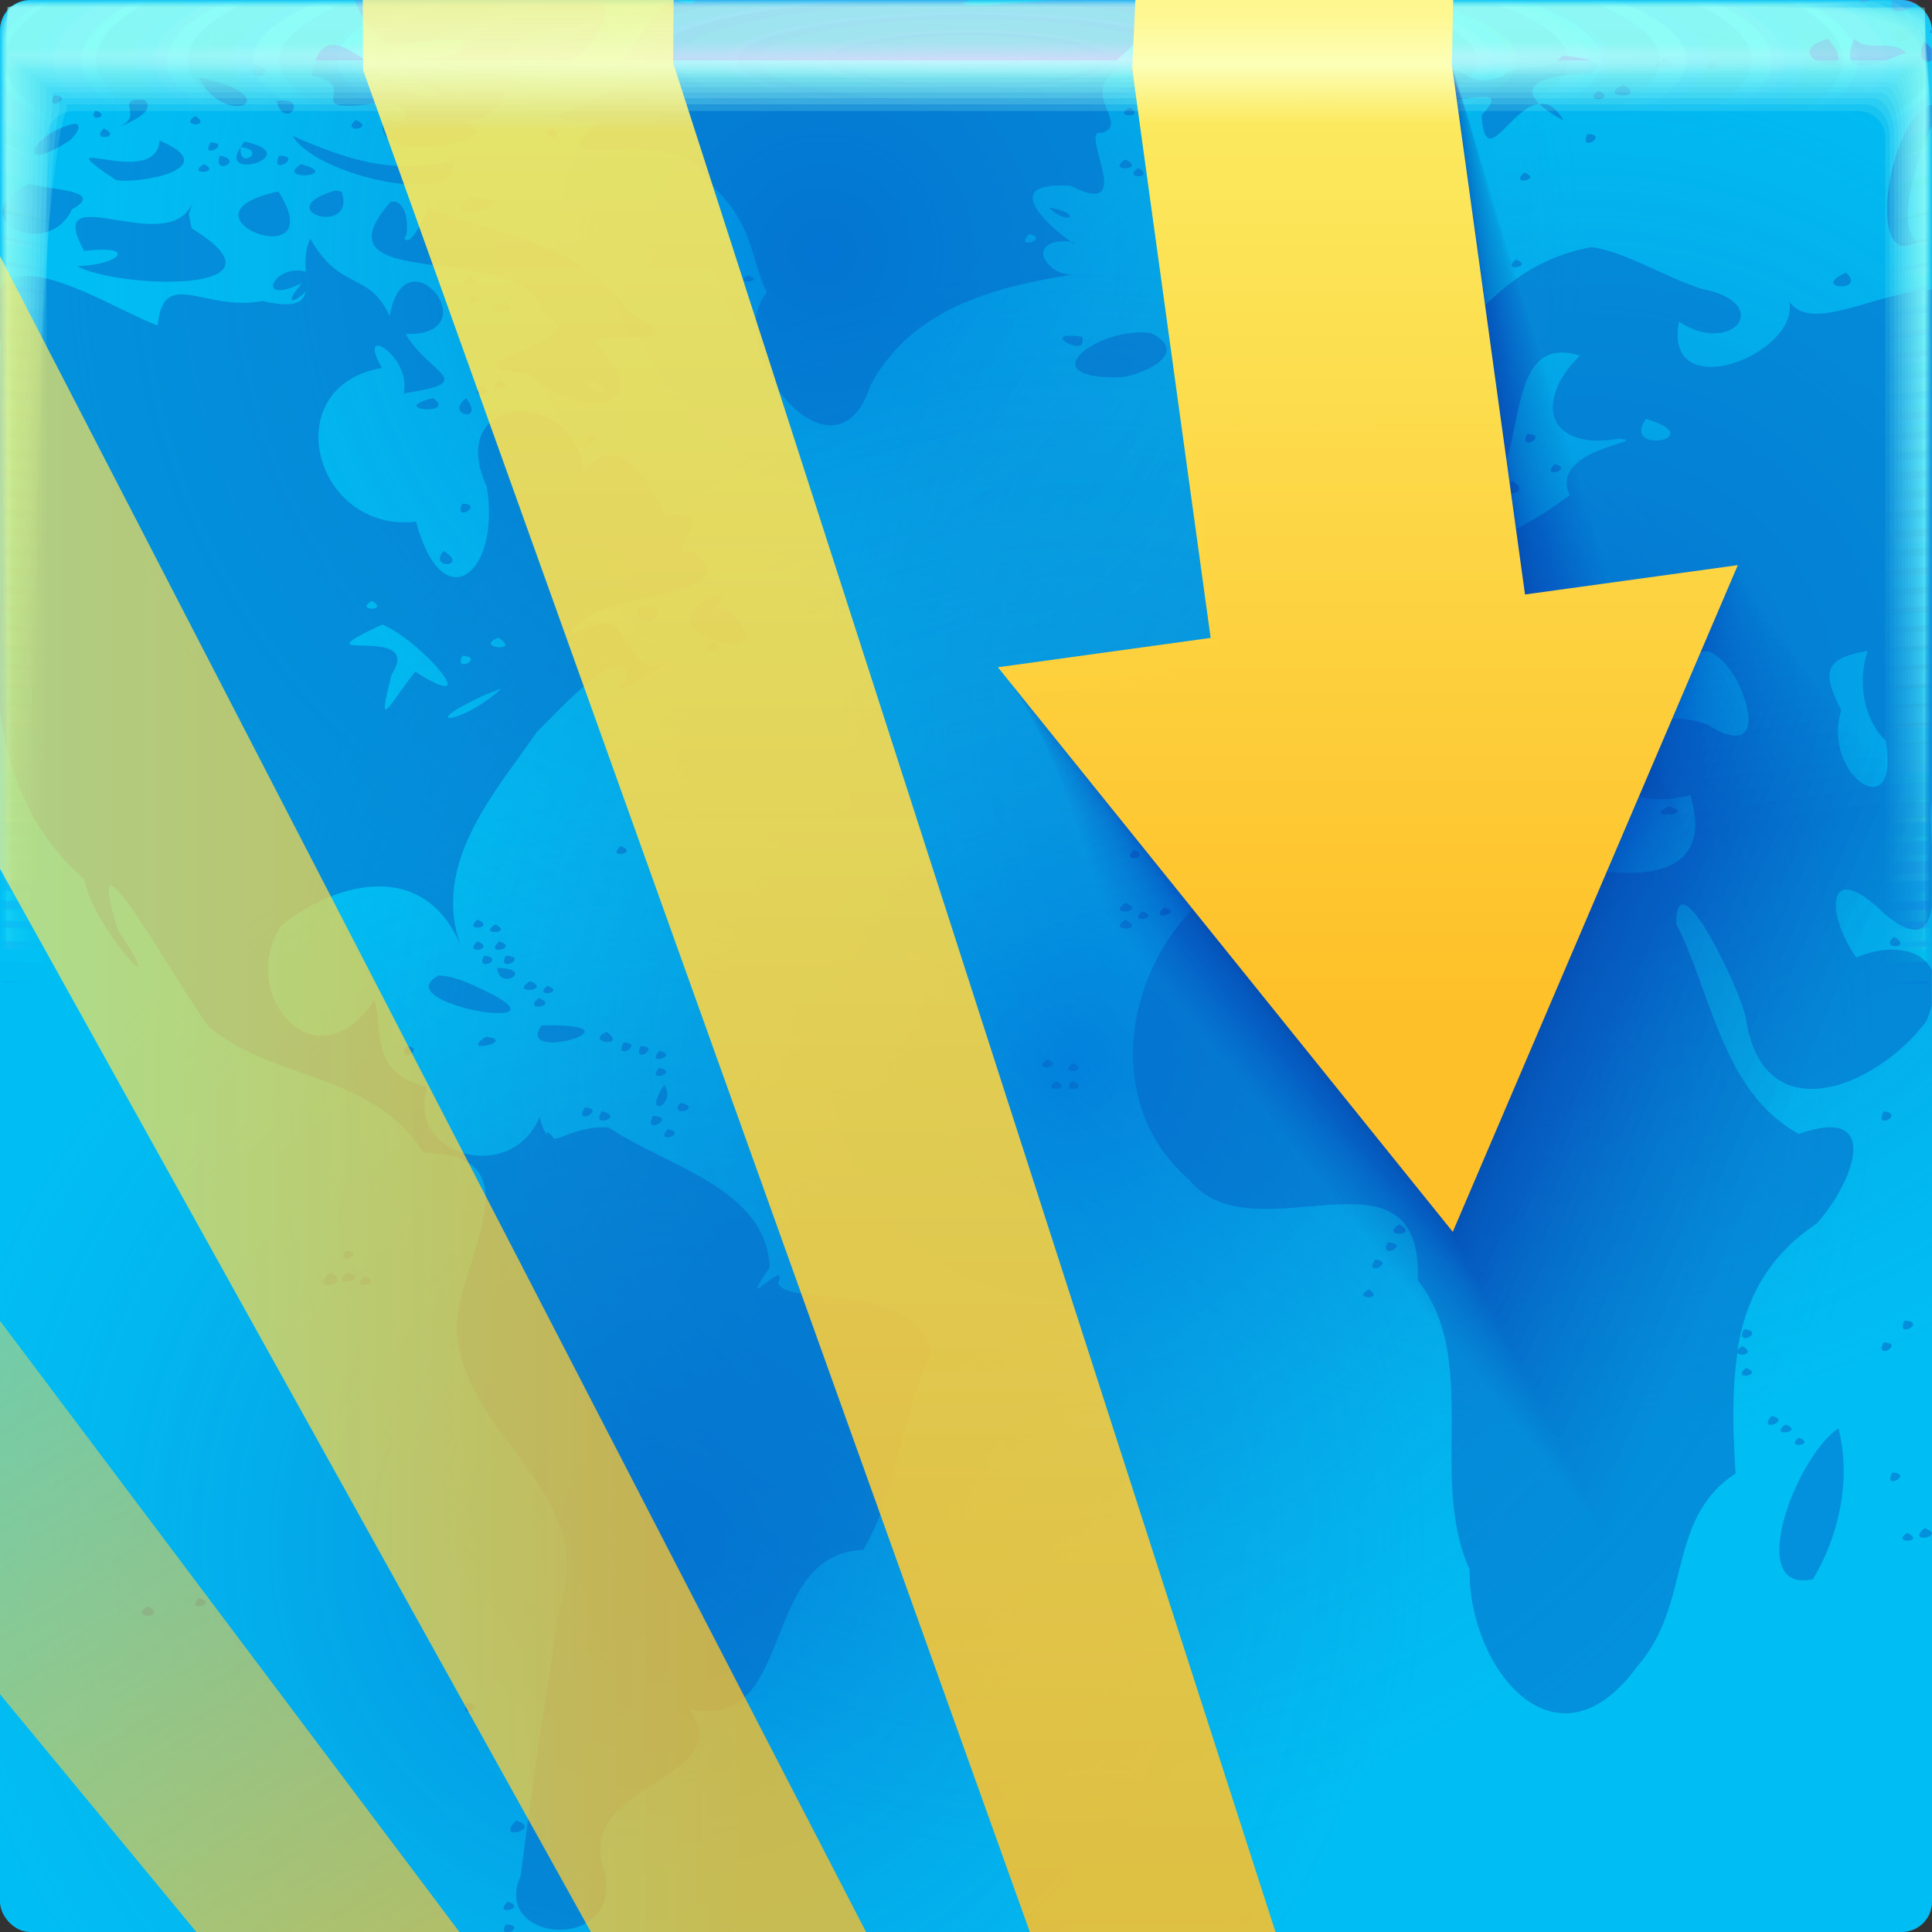 <?xml version="1.0" encoding="UTF-8" standalone="no"?>
<svg
   xmlns:dc="http://purl.org/dc/elements/1.1/"
   xmlns:cc="http://creativecommons.org/ns#"
   xmlns:rdf="http://www.w3.org/1999/02/22-rdf-syntax-ns#"
   xmlns:svg="http://www.w3.org/2000/svg"
   xmlns="http://www.w3.org/2000/svg"
   xmlns:xlink="http://www.w3.org/1999/xlink"
   width="64"
   height="64"
   version="1.1"
   id="svg49">
  <rect width="100%" height="100%" fill="#333333" stroke="none"/>
  <defs
     id="defs11">
    <linearGradient
       id="linearGradient1030">
      <stop
         id="stop1026"
         offset="0"
         style="stop-color:#000000;stop-opacity:0.265" />
      <stop
         id="stop1028"
         offset="1"
         style="stop-color:#000000;stop-opacity:0;" />
    </linearGradient>
    <linearGradient
       id="linearGradient960">
      <stop
         style="stop-color:#fec028;stop-opacity:0.779"
         offset="0"
         id="stop952" />
      <stop
         id="stop954"
         offset="0.935"
         style="stop-color:#feea5c;stop-opacity:0.686" />
      <stop
         id="stop956"
         offset="0.968"
         style="stop-color:#fcffb7;stop-opacity:0.699" />
      <stop
         style="stop-color:#fef78f;stop-opacity:0.619"
         offset="1"
         id="stop958" />
    </linearGradient>
    <linearGradient
       id="linearGradient950">
      <stop
         id="stop942"
         offset="0"
         style="stop-color:#fec028;stop-opacity:0.872" />
      <stop
         style="stop-color:#feea5c;stop-opacity:0.898"
         offset="0.934"
         id="stop944" />
      <stop
         style="stop-color:#fcffb7;stop-opacity:0.876"
         offset="0.968"
         id="stop946" />
      <stop
         id="stop948"
         offset="1"
         style="stop-color:#fef78f;stop-opacity:0.814" />
    </linearGradient>
    <linearGradient
       id="linearGradient936">
      <stop
         style="stop-color:#fec028;stop-opacity:1"
         offset="0"
         id="stop932" />
      <stop
         id="stop940"
         offset="0.887"
         style="stop-color:#feea5c;stop-opacity:0.991" />
      <stop
         id="stop938"
         offset="0.947"
         style="stop-color:#fcffb7;stop-opacity:1" />
      <stop
         style="stop-color:#fef78f;stop-opacity:1"
         offset="1"
         id="stop934" />
    </linearGradient>
    <linearGradient
       id="linearGradient922">
      <stop
         style="stop-color:#fec028;stop-opacity:0.743"
         offset="0"
         id="stop918" />
      <stop
         style="stop-color:#fef569;stop-opacity:0.239"
         offset="1"
         id="stop920" />
    </linearGradient>
    <radialGradient
       id="h"
       cx="39.788"
       cy="38.384"
       r="32"
       gradientTransform="matrix(0.834,0,0,0.821,2.341,3.7)"
       gradientUnits="userSpaceOnUse"
       xlink:href="#e" />
    <radialGradient
       id="e"
       cx="22.049"
       cy="55.211"
       r="32"
       gradientTransform="matrix(.787 0 0 .775 4.783 8.347)"
       gradientUnits="userSpaceOnUse">
      <stop
         stop-color="#002ec0"
         stop-opacity=".384"
         offset="0"
         id="stop3" />
      <stop
         stop-color="#1f82c1"
         stop-opacity="0"
         offset="1"
         id="stop5" />
    </radialGradient>
    <radialGradient
       id="d"
       cx="60.633"
       cy="19.094"
       r="32"
       gradientTransform="matrix(0.787,0,0,0.775,4.783,8.347)"
       gradientUnits="userSpaceOnUse"
       xlink:href="#e" />
    <radialGradient
       id="o"
       cx="22.049"
       cy="55.211"
       r="32"
       gradientTransform="matrix(0.787,0,0,0.775,4.783,8.347)"
       gradientUnits="userSpaceOnUse"
       xlink:href="#e" />
    <radialGradient
       id="a"
       cx="28.586"
       cy="-.017"
       r="32"
       gradientTransform="matrix(0.787,0,0,0.775,4.783,8.347)"
       gradientUnits="userSpaceOnUse"
       xlink:href="#e" />
    <radialGradient
       gradientUnits="userSpaceOnUse"
       gradientTransform="matrix(6.4120994e-7,0.991,-5.067,-4.4563189e-4,23.674,-26.197)"
       r="31.76"
       fy="-1.667"
       fx="28.444"
       cy="-1.667"
       cx="28.444"
       id="radialGradient5872"
       xlink:href="#linearGradient1023" />
    <linearGradient
       id="linearGradient1023">
      <stop
         style="stop-color:#a0fff5;stop-opacity:0.208"
         offset="0"
         id="stop1019" />
      <stop
         style="stop-color:#32e4ff;stop-opacity:0"
         offset="1"
         id="stop1021" />
    </linearGradient>
    <radialGradient
       gradientTransform="matrix(5.8288574e-7,0.991,-5.067,-4.4559685e-4,23.673,-26.196)"
       gradientUnits="userSpaceOnUse"
       r="31.762"
       fy="-1.667"
       fx="28.444"
       cy="-1.667"
       cx="28.444"
       id="radialGradient5874"
       xlink:href="#linearGradient1023" />
    <radialGradient
       gradientUnits="userSpaceOnUse"
       gradientTransform="matrix(6.16315e-7,0.991,-5.066,-4.4555301e-4,23.672,-26.192)"
       r="31.766"
       fy="-1.668"
       fx="28.444"
       cy="-1.668"
       cx="28.444"
       id="radialGradient5876"
       xlink:href="#linearGradient1023" />
    <radialGradient
       gradientUnits="userSpaceOnUse"
       gradientTransform="matrix(6.2162347e-7,0.991,-5.065,-4.4544574e-4,23.67,-26.188)"
       r="31.771"
       fy="-1.668"
       fx="28.444"
       cy="-1.668"
       cx="28.444"
       id="radialGradient5878"
       xlink:href="#linearGradient1023" />
    <radialGradient
       gradientTransform="matrix(5.5928848e-7,0.991,-5.064,-4.4538444e-4,23.668,-26.182)"
       gradientUnits="userSpaceOnUse"
       r="31.778"
       fy="-1.669"
       fx="28.444"
       cy="-1.669"
       cx="28.444"
       id="radialGradient5880"
       xlink:href="#linearGradient1023" />
    <radialGradient
       gradientTransform="matrix(5.6994265e-7,0.99,-5.063,-4.4525886e-4,23.665,-26.174)"
       gradientUnits="userSpaceOnUse"
       r="31.787"
       fy="-1.67"
       fx="28.444"
       cy="-1.67"
       cx="28.444"
       id="radialGradient5882"
       xlink:href="#linearGradient1023" />
    <radialGradient
       gradientTransform="matrix(5.0170957e-7,0.99,-5.061,-4.451198e-4,23.662,-26.165)"
       gradientUnits="userSpaceOnUse"
       r="31.797"
       fy="-1.671"
       fx="28.444"
       cy="-1.671"
       cx="28.444"
       id="radialGradient5884"
       xlink:href="#linearGradient1023" />
    <radialGradient
       gradientTransform="matrix(4.775357e-7,0.99,-5.059,-4.4489636e-4,23.658,-26.154)"
       gradientUnits="userSpaceOnUse"
       r="31.809"
       fy="-1.672"
       fx="28.444"
       cy="-1.672"
       cx="28.444"
       id="radialGradient5886"
       xlink:href="#linearGradient1023" />
    <radialGradient
       gradientTransform="matrix(4.7212586e-7,0.989,-5.057,-4.4475237e-4,23.654,-26.142)"
       gradientUnits="userSpaceOnUse"
       r="31.823"
       fy="-1.674"
       fx="28.444"
       cy="-1.674"
       cx="28.444"
       id="radialGradient5888"
       xlink:href="#linearGradient1023" />
    <radialGradient
       gradientTransform="matrix(4.3536895e-7,0.989,-5.055,-4.445319e-4,23.649,-26.128)"
       gradientUnits="userSpaceOnUse"
       r="31.839"
       fy="-1.676"
       fx="28.444"
       cy="-1.676"
       cx="28.444"
       id="radialGradient5890"
       xlink:href="#linearGradient1023" />
    <radialGradient
       gradientTransform="matrix(3.4776774e-7,0.988,-5.052,-4.442823e-4,23.643,-26.113)"
       gradientUnits="userSpaceOnUse"
       r="31.856"
       fy="-1.678"
       fx="28.444"
       cy="-1.678"
       cx="28.444"
       id="radialGradient5892"
       xlink:href="#linearGradient1023" />
    <radialGradient
       gradientTransform="matrix(3.5730535e-7,0.988,-5.049,-4.4401923e-4,23.661,-26.096)"
       gradientUnits="userSpaceOnUse"
       r="31.875"
       fy="-1.675"
       fx="28.444"
       cy="-1.675"
       cx="28.444"
       id="radialGradient5894"
       xlink:href="#linearGradient1023" />
    <radialGradient
       gradientTransform="matrix(2.8748929e-7,0.987,-5.045,-4.4369489e-4,23.654,-26.077)"
       gradientUnits="userSpaceOnUse"
       r="31.897"
       fy="-1.678"
       fx="28.444"
       cy="-1.678"
       cx="28.444"
       id="radialGradient5896"
       xlink:href="#linearGradient1023" />
    <radialGradient
       gradientTransform="matrix(1.9708376e-7,0.986,-5.042,-4.4340492e-4,23.69,-26.057)"
       gradientUnits="userSpaceOnUse"
       r="31.92"
       fy="-1.672"
       fx="28.444"
       cy="-1.672"
       cx="28.444"
       id="radialGradient5898"
       xlink:href="#linearGradient1023" />
    <radialGradient
       gradientTransform="matrix(1.0593122e-7,0.985,-5.038,-4.4304965e-4,23.682,-26.035)"
       gradientUnits="userSpaceOnUse"
       r="31.944"
       fy="-1.675"
       fx="28.444"
       cy="-1.675"
       cx="28.444"
       id="radialGradient5900"
       xlink:href="#linearGradient1023" />
    <radialGradient
       gradientTransform="matrix(7.0482701e-8,0.985,-5.034,-4.4266574e-4,23.674,-26.011)"
       gradientUnits="userSpaceOnUse"
       r="31.971"
       fy="-1.678"
       fx="28.444"
       cy="-1.678"
       cx="28.444"
       id="radialGradient5902"
       xlink:href="#linearGradient1023" />
    <radialGradient
       gradientTransform="matrix(0,0.984,-5.029,-4.4225373e-4,23.665,-25.986)"
       gradientUnits="userSpaceOnUse"
       r="32"
       fy="-1.681"
       fx="28.444"
       cy="-1.681"
       cx="28.444"
       id="radialGradient5868"
       xlink:href="#linearGradient1023" />
    <radialGradient
       gradientTransform="matrix(6.3999206e-7,0.991,-5.067,-4.4561523e-4,23.674,-26.198)"
       gradientUnits="userSpaceOnUse"
       r="31.76"
       fy="-1.667"
       fx="28.444"
       cy="-1.667"
       cx="28.444"
       id="radialGradient5870"
       xlink:href="#linearGradient1023" />
    <radialGradient
       gradientUnits="userSpaceOnUse"
       gradientTransform="matrix(0,0.02,-1.197,-8.9894874e-7,34.255,1.303)"
       r="31.76"
       fy="1.449"
       fx="32.519"
       cy="1.449"
       cx="32.519"
       id="radialGradient5934"
       xlink:href="#linearGradient5932" />
    <linearGradient
       id="linearGradient5932">
      <stop
         id="stop5928"
         offset="0"
         style="stop-color:#cdf4ff;stop-opacity:0.965" />
      <stop
         id="stop5930"
         offset="1"
         style="stop-color:#b7f5ff;stop-opacity:0" />
    </linearGradient>
    <radialGradient
       id="b"
       cx="37.338"
       cy="41.714"
       r="32"
       gradientTransform="matrix(1.052,0,0,1.02,-1.933,-0.907)"
       gradientUnits="userSpaceOnUse"
       fx="37.338"
       fy="41.714">
      <stop
         style="stop-color:#0b54d5;stop-opacity:1"
         offset="0"
         id="stop16" />
      <stop
         style="stop-color:#317deb;stop-opacity:1"
         offset="1"
         id="stop18" />
    </radialGradient>
    <linearGradient
       gradientUnits="userSpaceOnUse"
       y2="20.534"
       x2="-0.4"
       y1="64.479"
       x1="24.849"
       id="linearGradient912"
       xlink:href="#linearGradient922" />
    <linearGradient
       gradientUnits="userSpaceOnUse"
       y2="20.534"
       x2="-1.238"
       y1="20.534"
       x1="24.623"
       id="linearGradient914"
       xlink:href="#linearGradient960" />
    <linearGradient
       gradientUnits="userSpaceOnUse"
       y2="0.08"
       x2="-0.4"
       y1="64.959"
       x1="-0.4"
       id="linearGradient916"
       xlink:href="#linearGradient950" />
    <linearGradient
       gradientUnits="userSpaceOnUse"
       y2="0.386"
       x2="43.331"
       y1="33.493"
       x1="43.331"
       id="linearGradient930"
       xlink:href="#linearGradient936" />
    <linearGradient
       y2="0.08"
       x2="-0.4"
       y1="64.959"
       x1="-0.4"
       gradientUnits="userSpaceOnUse"
       id="linearGradient994"
       xlink:href="#linearGradient950" />
    <linearGradient
       y2="0.386"
       x2="43.331"
       y1="33.493"
       x1="43.331"
       gradientUnits="userSpaceOnUse"
       id="linearGradient1022"
       xlink:href="#linearGradient936" />
    <linearGradient
       gradientUnits="userSpaceOnUse"
       y2="50.761"
       x2="58.272"
       y1="2.557"
       x1="58.272"
       id="linearGradient1032"
       xlink:href="#linearGradient1030" />
  </defs>
  <rect
     style="opacity:1;vector-effect:none;fill:#00bef4;fill-opacity:1;fill-rule:nonzero;stroke:none;stroke-width:1;stroke-linecap:butt;stroke-linejoin:miter;stroke-miterlimit:4;stroke-dasharray:none;stroke-dashoffset:0;stroke-opacity:1;marker:none;paint-order:fill markers stroke"
     id="rect874-5"
     width="64"
     height="64"
     x="0"
     y="0"
     rx="1"
     ry="1" />
  <g
     id="g210"
     transform="translate(1.05115e-6)"
     style="opacity:1">
    <path
       id="path17"
       d="M -1.1023e-6,1 V 62 L 2,64 H 62 l 2,-2 V 1 h -32 z"
       style="color:#000000;fill:url(#o)" />
    <path
       id="path19"
       d="M -1.1023e-6,1 V 62 L 2,64 H 62 l 2,-2 V 1 h -32 z"
       style="color:#000000;fill:url(#d)" />
    <path
       id="path21"
       d="M -1.1023e-6,1 V 62 L 2,64 H 62 l 2,-2 V 1 h -32 z"
       style="color:#000000;fill:url(#a)" />
    <path
       style="color:#000000;fill:url(#h)"
       id="path23"
       d="M 3.9770002e-7,1 V 62 L 2,64 H 62 l 2,-2 V 1 h -32 z" />
  </g>
  <path
     d="m11.742 1c0.103 0.181 0.496 0.357 1.352 0.5 0.626-0.127 1.701-0.218 2.311-0.188-0.117 0.159-0.169 0.321-0.125 0.406-0.184 0.057-0.361 0.115-0.656 0.188-2.003 0.056-0.926 0.673-0.062 1.25-1.467 0.568-3.758-3.483-4.248-0.656 1.713 0.355-0.369 1.196 1.812 0.969 1.897-0.349 1.424 1.086 0.656 0.344-0.935 1.887 4.544 0.774 2.561 0.219 2.209-0.276 0.553-1.752 2.844-1.812 0.768-0.076 2.474-1.127 1.656-1.094-0.009-0.015-0.048-0.046-0.094-0.062 0.056-0.022 0.086-0.041 0.139-0.062zm10.609 0c-0.836 0.28-1.547 0.673-1.978 1.281 1.977 0.686-4.449 1.758-0.531 1.75-2.456 2.035 2.805-0.261 3.623 2 1.544 1.395 1.343 2.429 1.938 3.656-1.566 1.838 2.246 6.758 3.438 3.062 1.361-2.491 3.976-3.23 6.717-3.656-0.867 0.079-1.683-1.197-0.094-1.094-0.523-0.358-2.54-2.01 0-1.844 2.275 1.166 0.211-1.941 1.031-1.75 0.991-0.302-0.848-1.331 0.625-2.156-0.968-0.218 1.716-0.963 1.871-1.25h-4.115c-1.501 0.122-2.884 0.263-2.975 0.094 0.07-0.033 0.164-0.062 0.244-0.094h-9.119c0.036 0.153-0.486 0.123-0.57 0zm13.111 7c0.129 0.088 0.207 0.121 0.062 0-0.025-0.002-0.039 0.002-0.062 0zm26.123-7c0.006 0.107 0.285 0.091 0.334 0zm1.088 0c-0.186 0.726 1.002 0.193 0.789 0zm1.254 0c-0.003 0.111 0.035 0.128 0.059 0.094 0.017-0.024 0.017-0.066 0-0.094zm-3.377 0.281c-1.921 0.57 1.418 1.628 0 0zm0.875 0c-0.67 1.532 1.171 0.672 1.719 0.469-0.517-0.488-1.262 0.009-1.719-0.469zm-45.615 0.094c0.091 0.039 0.029 0.109-0.125 0.188 0.038-0.04 0.082-0.136 0.125-0.188zm47.928 0c-0.291 0.634 0.09 0.772 0.25 0.625v-0.375c-0.051-0.079-0.135-0.154-0.25-0.25zm-11.967 0.469c-0.488 0.568-1.862 0.3-1.938 0.656-1.458 0.579-1.182-0.654-2.094 0.094-0.676 1.565 2.697-0.205 1.344 1.219 0.106 1.901 0.958-0.277 1.906-0.375-0.678-0.666 0.26-0.972 1.688-1 0.839-0.453-0.605-0.559-0.906-0.594zm-0.781 1.594c0.172 0.169 0.41 0.34 0.812 0.562-0.273-0.473-0.539-0.591-0.812-0.562zm4.125-1.469c-0.954 0.445 1.017 0.249 0 0zm1.529 0.031c-0.41 0.583 0.808 0.11 0 0zm-48.238 0.125c-0.169 0.774 0.95 0.208 0 0zm29.213 0.281c-0.344 0.638 0.743 0.072 0 0zm-31.025 0.188c0.893 1.657 2.844 0.696 0.406 0.062-0.134-0.014-0.267-0.091-0.406-0.062zm47.178 0.219c-0.963 0.425 0.88 0.495 0 0zm-0.812 0.188c-0.613 0.426 0.634 0.334 0 0zm-51.176 0.156c-0.292 0.636 0.717 0.002 0 0zm2.688 0.156c-0.519 0.089 0.258 0.563-0.531 0.875 0.252-0.06 1.291-0.517 0.844-0.875-0.136-0.004-0.238-0.013-0.312 0zm5.031 0.027c-0.086-0.015-0.201-0.016-0.346 0.004 0.236 0.892 0.949 0.099 0.346-0.004zm54.486 0.129c-1.48 0.462-2.203 5.616-0.469 4.531-0.828-0.56 0.155-3.139 0.469-3.812zm-26.557 0.094c-0.668 0.325 0.583 0.369 0 0zm-34.273 0.094c-0.296 0.426 0.59 0.205 0 0zm3.312 0.188c-0.598 0.347 0.598 0.378 0 0zm5.311 0.125c-0.533 0.472 0.701 0.299 0 0zm-9.31 0.125c-1.443 0.312-2.005 1.733-0.219 0.594 0.109-0.039 0.57-0.564 0.219-0.594zm0.969 0.156c-0.493 0.449 0.646 0.325 0 0zm14.842 0c-0.57 0.364 0.596 0.414 0 0zm34.303 0.188c-0.32 0.65 0.753 0.023 0 0zm-42.896 0.062c0.877 1.429 5.773 2.357 5.312 0.844-2.064 0.442-3.535-0.074-5.312-0.844zm-4.404 0.156c-0.122 1.688-4.061-0.432-1.438 1.312 0.898 0.124 3.579-0.415 1.438-1.312zm2.812 0.031c-0.055 0.065-0.088 0.132-0.125 0.188 0.91 0.092-0.087 0.786 0 0-0.793 1.181 2.185 0.25 0.125-0.188zm-1.125 0.031c-0.353 0.611 0.736 0.008 0 0zm0.312 0.438c-0.268 0.693 0.839 0.152 0 0zm1.967 0c-0.351 0.695 0.832 0.012 0 0zm28.025 0.125c-0.683 0.421 0.745 0.362 0 0zm-30.523 0.156c-0.624 0.374 0.626 0.3 0 0zm3.217 0c-0.914 0.587 1.432 0.384 0 0zm27.744 0.125c-0.582 0.362 0.584 0.371 0 0zm12.779 0.156c-0.528 0.443 0.637 0.238 0 0zm-49.521 0.375c-2.369 1.141 0.621 2.582 1.406 0.844 1.197-0.649-0.84-0.657-1.406-0.844zm10.123 0.219c-2.233 0.668 0.736 1.557 0.219 0.031l-0.188-0.031zm-1.873 0.031c-3.745 0.791 1.843 2.9 0 0zm-2.781 0.188c-0.6 2.263-5.108-0.848-3.656 1.781 1.868-0.219 1.123 0.49-0.25 0.5 1.392 0.753 7.394 0.951 3.812-1.25l-0.094-0.469zm9.092 0c-1.163 1.147 2.377 0.021 0 0zm-2.594 0.156c-2.782 3.163 4.57 1.149 5.029 3.688 0.415 0.193 0.558 0.366 0.5 0.531-0.248 0.082-0.205 0.107-0.094 0.125-0.577 0.645-3.55 1.072-0.873 1.344 1.471 1.443 4.54 1.43 2.186-1.062 0.386-0.339 3.568 0.253 1.188-0.938-1.856-2.482-4.115-2.471-6.654-3.469-0.277 0.504-0.495 0.911-0.656 1.031-0.009-0.004-0.021 0.004-0.031 0-0.094 0.054-0.152-0.01-0.188-0.219 0.132 0.68 0.362-1.173-0.406-1.031zm21.807 0.188c0.649 0.639 1.176 0.194 0 0zm-0.656 0.875c0.719 0.14-0.527 0.572 0 0zm-23.807 0.156c-0.179 0.346-0.175 0.729-0.156 1.094-1.058-0.295-1.723 1.165-0.125 0.375-0.663 0.793-0.226 0.627 0.125 0.281-0.086 0.373-0.397 0.557-1.435 0.312-1.899 0.377-3.29-1.162-3.469 0.812-1.261-0.438-4.551-2.59-5.217-1.156v1.562c0.015 0.067 0.013 0.117 0.031 0.188-0.042 1.488-0.035 2.978-0.031 4.469s0.012 2.979 0 4.469v3.281c0.254 2.055 1.06 4.012 2.779 5.531 0.298 1.619 3.037 4.564 1.125 1.688-1.366-4.299 2.087 2.06 3.031 3.219 2.166 1.804 5.4 1.485 7.092 4.156 3.925 0.051 1.001 3.719 1.094 5.969 0.377 3.653 4.724 5.226 3.404 9.156-0.46 2.966-0.929 5.9-1.279 8.812-1.066 2.329 3.71 2.607 2.686-0.406-0.658-2.697 4.577-2.789 2.875-5.125 3.585 0.862 2.283-5.12 5.779-5.25 1.18-1.971 1.262-4.618 2.281-6.531-0.551-2.415-4.853-1.514-5.094-2.312 0.352-0.946-1.469 1.219-0.279-0.531-0.141-2.618-3.36-3.301-5.344-4.625-0.983-0.036-1.494 0.369-1.812 0.375-0.033-0.076-0.096-0.153-0.219-0.219-0.004 0.041 0.001 0.059 0 0.094-0.091-0.1-0.173-0.274-0.25-0.594-0.937 2.259-4.442 1.299-3.717-1-1.924-0.416-1.467-1.879-1.75-2.875-1.962 2.924-4.563-0.201-3.094-2.469 1.918-1.514 4.785-2.175 5.969 0.719-1.066-2.778 1.223-5.253 2.498-7.125 0.706-0.71 3.079-3.262 2.969-1.75-1.166 1.149 3.042-1.595 0.812-0.344-1.473-1.07-0.635-2.124-2.688-1.094 0.439-1.613 6.248-1.089 4.031-2.812-1.089 0.191 1.185-1.444-0.844-1.156-0.552-0.989-1.474-2.997-2.75-1.438-0.125-2.841-4.64-2.717-3.186 0.469 0.471 2.901-1.474 4.416-2.344 1.156-3.378 0.385-4.665-4.481-1.125-5.094-0.898-1.526 0.988-0.398 0.719 0.844 2.525-0.391 0.877-0.589 0.062-1.969 2.835 0.081-0.014-3.499-0.531-0.594-0.685-1.508-1.621-0.788-2.625-2.562zm30.713 0.25c-0.538 0.455 0.689 0.221 0 0zm11.717 0.031c-2.681 0.486-3.988 2.44-5.5 4.125-0.025-0.038-0.074-0.081-0.219-0.094-0.152 0.249-0.052 0.307 0.062 0.281-0.36 0.391-0.71 0.762-1.123 1.094-1.858 2.805 2.75 0.335 2.248 3.125 2.939 0.175 1.079-5.896 4.156-4.938-1.542 1.502-1.089 3.166 1.281 2.75 1.189 0.102-2.328 0.284-1.625 1.875-1.022 0.754-3.231 2.3-4.5 1.125 0.208 0.07 0.668-0.123 0.156-0.438-0.197 0.165-0.248 0.276-0.232 0.35-0.21-0.214-0.409-0.491-0.549-0.881 0.105 3.139-6.294 2.862-3.686 6.281-2.351-0.415-4.237 2.294-1.531 3.375 2.648-0.086 3.28-5.241 6.123-2.625 0.812 1.387 3.208 2.278 1.25 0.281-2.151-1.945-0.027-2.066 0.969-0.156 0.43 0.551 0.997 1.312 1.406 1.75-0.013 0.009-0.017 0.02-0.031 0.031 0.114 0.23 0.199 0.251 0.25 0.188 0.318 0.261 0.458 0.103 0.125-1 2.189 0.53 2.138-4.337 4.186-2.438 0.732-2.702 3.701 3.684 0.625 1.75-3.132-1.144-4.569 3.28-0.562 2.344 1.008 3.311-2.9 2.706-4.779 2.094-1.8 2.012-3.94-1.319-4.625-2.156-2.87 0.087-6.457 0.473-7.123 3.875-2.328 2.456-2.799 6.578-0.062 8.938 2.108 2.621 7.74-1.542 7.561 3.312 2.086 2.669 0.338 6.523 1.719 9.594-0.048 3.247 2.862 6.912 5.562 3.188 1.808-2.053 0.943-4.889 3.248-6.375-0.09-1.376-0.13-2.735 0.062-4 0.062 0.138 0.631 0.032 0.156-0.219-0.077 0.053-0.13 0.087-0.156 0.125 0.265-1.625 0.962-3.077 2.625-4.188 1.237-1.382 2.192-3.955-0.594-2.969-2.522-1.38-2.87-4.61-4.062-6.969 2.84e-4 -2.239 2.122 2.15 2.312 3.156 0.576 3.79 4.306 2.294 5.967 0.094 0.096-0.195 0.137-0.36 0.188-0.531v-1.188c-0.364-0.721-1.444-0.86-2.498-0.406-1.026-1.443-1.024-3.371 0.938-1.438 1.071 0.874 1.437 0.538 1.56-0.219v-2.031c-0.035-0.577-0.054-1.131 0-1.5v-16.938c-1.81 0.073-3.969 1.459-4.717 0.406 0.318 1.758-4.194 3.486-3.656 0.656 1.761 1.171 3.21-0.623 0.719-1.094-1.298-0.437-2.5-1.218-3.623-1.375zm-12.123 0.25c-0.592 0.35 0.567 0.345 0 0zm9.623 0.156c-0.528 0.443 0.637 0.238 0 0zm10.936 0.438c-1.237 0.545 0.729 0.662 0 0zm-36.398 0.094c-0.507 0.34 0.707 0.185 0 0zm-9.217 0.031c-0.519 0.454 0.649 0.266 0 0zm33.338 0.312c-0.424 0.519 0.788 0.172 0 0zm-33.242 0.281c-0.429 0.575 0.709 0.154 0 0zm32.648 0c-0.344 0.61 0.783 0.098 0 0zm-31.588 0.25c-1.064 0.484 0.896 0.398 0 0zm20.777 1.031c-1.531 0.169-3.037 1.501-0.438 1.469 0.684-0.005 2.5-0.785 1.094-1.469-0.207-0.031-0.438-0.024-0.656 0zm-2.062 0.094c-0.712 0.019 0.67 0.722 0.438 0.031-0.198-0.032-0.336-0.034-0.438-0.031zm-16.059 1.469c1.187 0.131 0.58 0.846 0 0zm-2.812 0.031c-0.562 0.463 0.692 0.221 0 0zm-0.562 0.156c-0.613 0.426 0.634 0.334 0 0zm-1.623 0.406c-1.59 0.381 0.825 0.599 0 0zm1.092 0c-0.737 0.567 0.655 0.859 0 0zm25.715 0.156c-0.804 1.012 0.474 1.165 0 0zm13.371 0.531c2.184 0.659-0.869 1.222 0 0zm-11.342 0.344c-0.811 0.625 0.817 0.479 0 0zm-23.682 0.156c-0.406 0.602 0.761 0.094 0 0zm31.086 0c-0.321 0.638 0.765 0.023 0 0zm-7.998 0.719c-2.035 1.165 0.68 3.628-0.719 4.625 3.3 0.213 1.21-2.578 0.344-3.969 0.109-0.223 0.419-0.367 0.375-0.656zm-1.438 0.281c-0.677 0.464 0.742 0.308 0 0zm10.342 0c-0.496 0.518 0.692 0.16 0 0zm-10.342 0.562c-0.677 0.464 0.742 0.308 0 0zm8.935 0c-0.819 0.667 0.832 0.434 0 0zm-34.773 0.75c-0.32 0.65 0.753 0.023 0 0zm33.432 0.562c-0.533 0.637 0.817 0.097 0 0zm-7.873 0.031c-2.462 2.657 2.071 1.23 0 0zm-26.182 0.969c-0.525 0.636 0.882 0.542 0 0zm9.152 1.469c-3.275 1.047 2.729 2.789 0.219 0.438-0.836 0.118 0.09-0.279-0.219-0.438zm-11.527 0.188c0.614 0.347-0.609 0.342 0 0zm9.217 0.188c-0.106-0.014-0.245-0.002-0.438 0.031 0.009 1.103 1.178 0.066 0.438-0.031zm-8.873 0.594c1.278 0.523 3.496 3.089 1.094 1.562-0.88 1.097-1.302 2.112-0.781 0.094 1.128-1.768-3.371-0.228-0.312-1.656zm3.842 0.438c0.821 0.496-0.839 0.342 0 0zm7.094 0.125c-0.558 0.416 0.642 0.365 0 0zm38.271 0.312c-0.41 1.242 0.009 2.442 0.594 2.969 0.511 2.924-2.139 1.142-1.469-1-0.613-1.218-0.637-1.721 0.875-1.969zm-46.551 0.156c0.768 0.063-0.313 0.61 0 0zm1.281 1.094c-1.259 1.189-2.946 1.316-0.562 0.219zm30.211 0.625c-0.888 0.5 0.755 0.592 0 0zm-0.062 0.969c-0.899 0.878 0.846 0.676 0 0zm-1.594 0.188c-1.363 0.164-0.162 0.731 0.25 0.125zm-1 0.562c-0.496 0.518 0.692 0.16 0 0zm4.531 0.5c-0.1-0.014-0.229 0.003-0.406 0.031 0.107 0.999 1.105 0.063 0.406-0.031zm2.125 0.062c-0.624 0.374 0.626 0.3 0 0zm-3.031 0.438c-0.576 0.45 0.684 0.339 0 0zm5.186 0c-0.6 0.39 0.62 0.415 0 0zm-0.717 0.125c-0.506 0.445 0.655 0.323 0 0zm3.029 0.438c-0.954 0.445 1.017 0.249 0 0zm-6.842 0.031c-0.406 0.602 0.761 0.094 0 0zm-0.594 0.156c-0.296 0.685 0.72 0.024 0 0zm4.529 0.094c-0.529 0.137 0.597 0.042 0 0zm-31.805 1.031c-0.528 0.443 0.637 0.238 0 0zm16.996 0.125c-0.504 0.451 0.638 0.276 0 0zm-0.281 1.75c-0.677 0.463 0.742 0.308 0 0zm1.281 0.156c-0.564 0.496 0.701 0.178 0 0zm-0.719 0.125c-0.528 0.443 0.637 0.238 0 0zm-22.025 0.281c-0.524 0.421 0.634 0.265 0 0zm21.465 0c-0.683 0.421 0.745 0.362 0 0zm-20.871 0.156c-0.624 0.374 0.626 0.3 0 0zm46.334 0.406c-0.533 0.433 0.669 0.407 0 0zm-46.928 0.156c-0.519 0.454 0.649 0.266 0 0zm0.719 0c-0.548 0.496 0.705 0.217 0 0zm-0.5 0.469c-0.32 0.586 0.756 0.094 0 0zm0.719 0c-0.323 0.62 0.806 0.042 0 0zm-0.281 0.406c0.031 0.798 1.313 0.036 0 0zm-1.938 0.25c-1.879 0.971 4.965 2.055 1.25 0.375-0.397-0.186-0.806-0.353-1.25-0.375zm3.031 0.188c-0.737 0.459 0.746 0.323 0 0zm0.562 0.156c-0.497 0.416 0.638 0.231 0 0zm-0.281 0.406c-0.594 0.476 0.709 0.269 0 0zm0.094 0.906c-0.952 1.306 3.646-0.073 0 0zm2.156 0.219c-0.797 0.346 0.735 0.529 0 0zm-4 0.156c-0.966 0.62 1.088 0.134 0 0zm4.561 0.188c-0.36 0.658 0.73 0.032 0 0zm-7.217 0.125c-0.296 0.685 0.72 0.024 0 0zm7.779 0c-0.292 0.636 0.717 0.002 0 0zm0.625 0.156c-0.496 0.518 0.692 0.16 0 0zm12.842 0.281c-0.596 0.435 0.653 0.26 0 0zm0.844 0.125c-0.513 0.44 0.628 0.251 0 0zm-13.686 0.156c-0.496 0.518 0.692 0.16 0 0zm13.123 0.438c-0.557 0.418 0.668 0.282 0 0zm0.562 0c-0.489 0.428 0.648 0.263 0 0zm-13.529 0.125c-0.786 1.186 0.469 0.669 0 0zm0.531 0.594c-0.414 0.528 0.811 0.172 0 0zm-3.154 0.156c-0.418 0.646 0.739 0.053 0 0zm0.562 0.125c-0.419 0.59 0.792 0.194 0 0zm42.459 0c-0.357 0.647 0.733 0.103 0 0zm-40.771 0.156c-0.351 0.695 0.832 0.012 0 0zm0.5 0.438c-0.496 0.518 0.692 0.16 0 0zm24.213 3.156c-0.659 0.452 0.748 0.366 0 0zm-0.375 0.594c-0.323 0.62 0.806 0.042 0 0zm-34.523 0.281c-0.353 0.611 0.736 0.008 0 0zm34.117 0.281c-0.435 0.615 0.719 0.108 0 0zm-34.617 0.438c-0.819 0.667 0.832 0.434 0 0zm0.562 0c-0.711 0.507 0.834 0.253 0 0zm0.562 0.125c-0.535 0.525 0.709 0.212 0 0zm33.273 0.438c-0.607 0.336 0.577 0.348 0 0zm17.746 1.031c-0.313 0.643 0.786 0.027 0 0zm-5.312 0.281c-0.339 0.622 0.747 0.093 0 0zm4.625 0.438c-0.33 0.633 0.73 0.03 0 0zm-4.562 0.844c-0.528 0.443 0.637 0.238 0 0zm0.844 1.594c-0.496 0.598 0.719 0.133 0 0zm0.469 0.281c-0.596 0.435 0.653 0.26 0 0zm1.75 0.125c-1.435 0.976-3.118 5.51-0.844 5 0.878-1.464 1.269-3.327 0.844-5zm-1.312 0.312c-0.504 0.403 0.604 0.237 0 0zm3.094 1.156c-0.33 0.633 0.73 0.03 0 0zm1.062 1.844c-0.475 0.419 0.213 0.353 0.25 0.188 0.012-0.055-0.053-0.126-0.25-0.188zm-0.562 0.156c-0.587 0.363 0.644 0.322 0 0zm-56.582 2.156c-0.531 0.492 0.697 0.215 0 0zm-1.717 0.281c-0.659 0.452 0.748 0.366 0 0zm10.59 3.188c-0.339 0.622 0.747 0.093 0 0zm1.625 3.906c-0.75 0.722 0.919 0.273 0 0zm-0.281 2.688c-0.531 0.492 0.697 0.215 0 0zm-0.062 0.75c-0.087 0.154-0.077 0.22-0.031 0.25h0.188c0.143-0.076 0.242-0.244-0.156-0.25z"
     id="path27"
     style="fill:#0763c4;fill-opacity:0.505"
     fill-opacity=".505"
     fill="#2b6db3" />
  <g
     style="opacity:1;vector-effect:none;fill:#ffffff;fill-opacity:1;stroke-width:1;stroke-linecap:butt;stroke-linejoin:miter;stroke-miterlimit:4;stroke-dasharray:none;stroke-dashoffset:0;stroke-opacity:1"
     id="g902">
    <path
       id="path5792"
       style="opacity:1;vector-effect:none;fill:url(#radialGradient5872);fill-opacity:1;fill-rule:nonzero;stroke:none;stroke-width:1;stroke-linecap:butt;stroke-linejoin:miter;stroke-miterlimit:4;stroke-dasharray:none;stroke-dashoffset:0;stroke-opacity:1;marker:none;paint-order:fill markers stroke"
       d="m 0.242,0.24 c -0.001,0 -0.003,0.571 -0.003,1.604 V 63.754 c 0,0.002 0.511,0.004 1.442,0.004 0.443,0.001 0.981,0.003 1.605,0.003 H 63.75 c 0.005,0 0.007,-1.052 0.007,-2.884 0.001,-0.482 0.003,-1.019 0.003,-1.605 V 0.253 c 0,-0.007 -1.614,-0.011 -4.327,-0.011 -0.498,-0.001 -1.034,-0.003 -1.604,-0.003 H 0.257 M 0.285,1.843 H 7.196 63.715 c 0.001,0 0.002,0.966 0.002,2.656 V 6.092 63.357 c 0,0.001 -0.511,0.002 -1.44,0.002 h -2.595 c -11.631,0 -55.638,-2.3e-5 -59.168,-6.8e-5 -0.153,-2.49e-4 -0.232,-0.001 -0.232,-0.002 v -1.365 c 0,-7.759 0.001,-50.292 0.002,-58.703 V 1.843" />
    <path
       id="path5794"
       style="opacity:1;vector-effect:none;fill:url(#radialGradient5874);fill-opacity:1;fill-rule:nonzero;stroke:none;stroke-width:1;stroke-linecap:butt;stroke-linejoin:miter;stroke-miterlimit:4;stroke-dasharray:none;stroke-dashoffset:0;stroke-opacity:1;marker:none;paint-order:fill markers stroke"
       d="m 0.249,0.238 c -0.006,0 -0.011,0.57 -0.011,1.599 V 63.735 c 0,0.01 0.507,0.016 1.43,0.016 0.439,0.006 0.977,0.011 1.6,0.011 H 63.72 c 0.02,0 0.032,-1.043 0.032,-2.859 0.006,-0.478 0.011,-1.014 0.011,-1.599 V 0.296 c 0,-0.03 -1.6,-0.047 -4.289,-0.047 -0.494,-0.006 -1.029,-0.011 -1.599,-0.011 H 0.312 M 0.304,1.858 H 7.631 63.696 c 0.006,0 0.01,0.961 0.01,2.641 V 6.561 63.346 c 0,0.005 -0.51,0.01 -1.436,0.01 h -3.071 c -11.532,0 -55.17,-1.01e-4 -58.67,-2.91e-4 -0.155,-0.001 -0.236,-0.005 -0.236,-0.01 v -1.848 c 0,-7.696 0.005,-49.867 0.01,-58.206 V 1.858" />
    <path
       id="path5796"
       style="opacity:1;vector-effect:none;fill:url(#radialGradient5876);fill-opacity:1;fill-rule:nonzero;stroke:none;stroke-width:1;stroke-linecap:butt;stroke-linejoin:miter;stroke-miterlimit:4;stroke-dasharray:none;stroke-dashoffset:0;stroke-opacity:1;marker:none;paint-order:fill markers stroke"
       d="m 0.26,0.234 c -0.015,0 -0.026,0.568 -0.026,1.59 v 61.879 c 0,0.024 0.499,0.037 1.408,0.037 0.432,0.015 0.969,0.026 1.591,0.026 H 63.666 c 0.047,0 0.074,-1.027 0.074,-2.816 0.015,-0.47 0.026,-1.005 0.026,-1.59 V 0.371 c 0,-0.07 -1.576,-0.111 -4.224,-0.111 -0.486,-0.015 -1.02,-0.026 -1.589,-0.026 H 0.408 M 0.337,1.886 h 8.058 55.269 c 0.013,0 0.308,0.977 0.024,2.614 V 7.384 63.328 c 0,0.013 -0.509,0.023 -1.428,0.023 h -3.906 c -11.358,0 -54.35,-2.36e-4 -57.798,-6.82e-4 -0.159,-0.003 -0.243,-0.012 -0.243,-0.022 v -2.695 c 0,-7.587 0.011,-49.124 0.024,-57.336 V 1.886" />
    <path
       id="path5798"
       style="opacity:1;vector-effect:none;fill:url(#radialGradient5878);fill-opacity:1;fill-rule:nonzero;stroke:none;stroke-width:1;stroke-linecap:butt;stroke-linejoin:miter;stroke-miterlimit:4;stroke-dasharray:none;stroke-dashoffset:0;stroke-opacity:1;marker:none;paint-order:fill markers stroke"
       d="m 0.277,0.229 c -0.027,0 -0.048,0.565 -0.048,1.577 V 63.656 c 0,0.044 0.488,0.068 1.377,0.068 0.423,0.027 0.957,0.048 1.578,0.048 H 63.588 c 0.086,0 0.136,-1.004 0.136,-2.753 0.027,-0.46 0.048,-0.993 0.048,-1.577 V 0.48 c 0,-0.127 -1.541,-0.203 -4.13,-0.203 -0.475,-0.027 -1.007,-0.048 -1.576,-0.048 H 0.548 M 0.384,1.926 H 9.5 63.616 c 0.024,0 0.243,0.953 0.044,2.576 v 4.072 54.728 c 0,0.023 -0.507,0.042 -1.416,0.042 h -5.114 c -11.106,0 -53.164,-4.33e-4 -56.536,-0.001 -0.164,-0.005 -0.254,-0.021 -0.254,-0.041 v -3.919 c 0,-7.429 0.02,-48.048 0.044,-56.077 V 1.926" />
    <path
       id="path5800"
       style="opacity:1;vector-effect:none;fill:url(#radialGradient5880);fill-opacity:1;fill-rule:nonzero;stroke:none;stroke-width:1;stroke-linecap:butt;stroke-linejoin:miter;stroke-miterlimit:4;stroke-dasharray:none;stroke-dashoffset:0;stroke-opacity:1;marker:none;paint-order:fill markers stroke"
       d="m 0.298,0.222 c -0.042,0 -0.077,0.562 -0.077,1.56 V 63.593 c 0,0.07 0.473,0.108 1.335,0.108 0.41,0.042 0.942,0.077 1.56,0.077 H 63.485 c 0.138,0 0.217,-0.974 0.217,-2.67 0.042,-0.446 0.077,-0.976 0.077,-1.56 V 0.623 c 0,-0.204 -1.494,-0.325 -4.006,-0.325 -0.461,-0.042 -0.99,-0.077 -1.559,-0.077 H 0.732 M 0.447,1.979 H 10.956 63.553 c 0.039,0 0.212,0.93 0.07,2.525 V 10.143 63.267 c 0,0.038 -0.504,0.068 -1.401,0.068 h -6.707 c -10.774,0 -51.599,-6.91e-4 -54.872,-0.002 C 0.472,63.326 0.376,63.299 0.376,63.267 v -5.533 c 0,-7.22 0.031,-46.629 0.07,-54.417 V 1.979" />
    <path
       id="path5802"
       style="opacity:1;vector-effect:none;fill:url(#radialGradient5882);fill-opacity:1;fill-rule:nonzero;stroke:none;stroke-width:1;stroke-linecap:butt;stroke-linejoin:miter;stroke-miterlimit:4;stroke-dasharray:none;stroke-dashoffset:0;stroke-opacity:1;marker:none;paint-order:fill markers stroke"
       d="m 0.326,0.213 c -0.062,0 -0.112,0.557 -0.112,1.538 V 63.516 c 0,0.103 0.455,0.159 1.284,0.159 0.394,0.062 0.922,0.112 1.539,0.112 H 63.357 c 0.202,0 0.318,-0.936 0.318,-2.567 0.062,-0.429 0.112,-0.956 0.112,-1.538 V 0.802 c 0,-0.299 -1.436,-0.476 -3.851,-0.476 C 59.493,0.263 58.967,0.213 58.398,0.213 H 0.961 M 0.525,2.044 H 12.773 63.475 c 0.057,0 0.103,0.903 0.103,2.461 v 7.594 51.125 c 0,0.055 -0.5,0.099 -1.383,0.099 h -8.693 c -10.361,0 -49.649,-10e-4 -52.798,-0.003 -0.18,-0.011 -0.283,-0.05 -0.283,-0.096 v -7.546 c 0,-6.96 0.046,-44.86 0.103,-52.347 V 2.044" />
    <path
       id="path5804"
       style="opacity:1;vector-effect:none;fill:url(#radialGradient5884);fill-opacity:1;fill-rule:nonzero;stroke:none;stroke-width:1;stroke-linecap:butt;stroke-linejoin:miter;stroke-miterlimit:4;stroke-dasharray:none;stroke-dashoffset:0;stroke-opacity:1;marker:none;paint-order:fill markers stroke"
       d="m 0.358,0.203 c -0.086,0 -0.155,0.552 -0.155,1.512 V 63.422 c 0,0.142 0.433,0.22 1.222,0.22 0.375,0.086 0.899,0.155 1.513,0.155 H 63.203 c 0.279,0 0.439,-0.891 0.439,-2.443 0.086,-0.408 0.155,-0.931 0.155,-1.512 V 1.017 c 0,-0.413 -1.367,-0.659 -3.665,-0.659 C 59.711,0.272 59.188,0.203 58.621,0.203 H 1.236 M 0.619,2.123 H 14.955 63.381 c 0.079,0 0.218,0.881 0.143,2.385 v 9.942 48.722 c 0,0.076 -0.496,0.137 -1.36,0.137 H 51.085 c -9.864,0 -47.305,-0.001 -50.305,-0.004 -0.191,-0.015 -0.303,-0.069 -0.303,-0.133 v -9.965 c 0,-6.647 0.064,-42.735 0.143,-49.86 v -1.225" />
    <path
       id="path5806"
       style="opacity:1;vector-effect:none;fill:url(#radialGradient5886);fill-opacity:1;fill-rule:nonzero;stroke:none;stroke-width:1;stroke-linecap:butt;stroke-linejoin:miter;stroke-miterlimit:4;stroke-dasharray:none;stroke-dashoffset:0;stroke-opacity:1;marker:none;paint-order:fill markers stroke"
       d="m 0.396,0.191 c -0.114,0 -0.205,0.546 -0.205,1.481 v 61.641 c 0,0.188 0.407,0.291 1.149,0.291 0.353,0.114 0.872,0.205 1.482,0.205 H 63.022 c 0.369,0 0.581,-0.838 0.581,-2.298 0.114,-0.384 0.205,-0.902 0.205,-1.482 V 1.268 c 0,-0.547 -1.286,-0.872 -3.447,-0.872 C 59.966,0.282 59.448,0.191 58.881,0.191 H 1.559 M 0.728,2.215 H 17.51 63.272 c 0.105,0 0.189,0.85 0.189,2.296 v 12.69 45.91 c 0,0.101 -0.491,0.182 -1.334,0.182 H 48.254 c -9.282,0 -44.561,-0.002 -47.388,-0.005 C 0.663,63.268 0.539,63.197 0.539,63.112 V 50.316 c 0,-6.281 0.084,-40.247 0.189,-46.949 V 2.215" />
    <path
       id="path5808"
       style="opacity:1;vector-effect:none;fill:url(#radialGradient5888);fill-opacity:1;fill-rule:nonzero;stroke:none;stroke-width:1;stroke-linecap:butt;stroke-linejoin:miter;stroke-miterlimit:4;stroke-dasharray:none;stroke-dashoffset:0;stroke-opacity:1;marker:none;paint-order:fill markers stroke"
       d="m 0.44,0.177 c -0.146,0 -0.263,0.538 -0.263,1.447 V 63.188 c 0,0.24 0.378,0.372 1.066,0.372 0.327,0.146 0.842,0.263 1.447,0.263 H 62.816 c 0.473,0 0.744,-0.777 0.744,-2.131 0.146,-0.356 0.263,-0.869 0.263,-1.447 V 1.556 c 0,-0.7 -1.193,-1.116 -3.197,-1.116 C 60.258,0.294 59.746,0.177 59.18,0.177 H 1.929 M 0.854,2.321 H 20.441 63.146 c 0.134,0 0.242,0.817 0.242,2.194 V 20.359 63.042 c 0,0.129 -0.485,0.233 -1.304,0.233 H 45.006 c -8.614,0 -41.413,-0.002 -44.04,-0.007 C 0.748,63.243 0.612,63.151 0.612,63.042 V 46.997 c 0,-5.861 0.108,-37.392 0.242,-43.608 v -1.068" />
    <path
       id="path5810"
       style="opacity:1;vector-effect:none;fill:url(#radialGradient5890);fill-opacity:1;fill-rule:nonzero;stroke:none;stroke-width:1;stroke-linecap:butt;stroke-linejoin:miter;stroke-miterlimit:4;stroke-dasharray:none;stroke-dashoffset:0;stroke-opacity:1;marker:none;paint-order:fill markers stroke"
       d="m 0.49,0.161 c -0.182,0 -0.328,0.53 -0.328,1.407 V 63.046 c 0,0.3 0.344,0.464 0.972,0.464 0.298,0.182 0.807,0.328 1.408,0.328 H 62.582 c 0.59,0 0.929,-0.708 0.929,-1.943 0.182,-0.324 0.328,-0.832 0.328,-1.407 V 1.882 c 0,-0.873 -1.087,-1.393 -2.914,-1.393 C 60.589,0.308 60.082,0.161 59.517,0.161 H 2.347 M 0.997,2.441 H 23.754 63.003 c 0.167,0 0.335,0.78 0.302,2.078 V 23.928 62.963 c 0,0.161 -0.478,0.29 -1.27,0.29 H 41.334 c -7.86,0 -37.855,-0.003 -40.256,-0.009 C 0.845,63.214 0.695,63.1 0.695,62.963 V 43.247 c 0,-5.387 0.135,-34.166 0.302,-39.832 V 2.441" />
    <path
       id="path5812"
       style="opacity:1;vector-effect:none;fill:url(#radialGradient5892);fill-opacity:1;fill-rule:nonzero;stroke:none;stroke-width:1;stroke-linecap:butt;stroke-linejoin:miter;stroke-miterlimit:4;stroke-dasharray:none;stroke-dashoffset:0;stroke-opacity:1;marker:none;paint-order:fill markers stroke"
       d="m 0.545,0.144 c -0.222,0 -0.401,0.521 -0.401,1.363 V 62.888 c 0,0.366 0.307,0.567 0.866,0.567 0.266,0.222 0.768,0.401 1.363,0.401 h 59.947 c 0.721,0 1.134,-0.632 1.134,-1.733 0.222,-0.289 0.401,-0.79 0.401,-1.363 V 2.246 c 0,-1.067 -0.969,-1.701 -2.599,-1.701 C 60.958,0.323 60.458,0.144 59.894,0.144 H 2.813 M 1.156,2.575 H 27.453 62.844 c 0.204,0 0.369,0.738 0.369,1.949 v 23.389 34.963 c 0,0.197 -0.471,0.355 -1.232,0.355 H 37.236 c -7.018,0 -33.883,-0.004 -36.031,-0.01 C 0.953,63.181 0.787,63.042 0.787,62.875 V 39.06 c 0,-4.857 0.164,-30.564 0.369,-35.617 V 2.575" />
    <path
       id="path5814"
       style="opacity:1;vector-effect:none;fill:url(#radialGradient5894);fill-opacity:1;fill-rule:nonzero;stroke:none;stroke-width:1;stroke-linecap:butt;stroke-linejoin:miter;stroke-miterlimit:4;stroke-dasharray:none;stroke-dashoffset:0;stroke-opacity:1;marker:none;paint-order:fill markers stroke"
       d="m 0.606,0.125 c -0.267,0 -0.481,0.511 -0.481,1.314 V 62.713 c 0,0.44 0.266,0.681 0.75,0.681 C 1.105,63.661 1.599,63.875 2.19,63.875 H 62.032 c 0.865,0 1.362,-0.547 1.362,-1.5 0.267,-0.251 0.481,-0.744 0.481,-1.315 V 2.648 c 0,-1.281 -0.839,-2.043 -2.25,-2.043 C 61.366,0.339 60.873,0.125 60.311,0.125 H 3.329 M 1.332,2.722 H 31.541 62.668 c 0.245,0 0.463,0.692 0.443,1.806 V 32.315 62.778 c 0,0.236 -0.463,0.426 -1.19,0.426 H 32.707 c -6.087,0 -29.493,-0.004 -31.363,-0.013 -0.272,-0.046 -0.455,-0.213 -0.455,-0.413 V 34.433 c 0,-4.271 0.197,-26.583 0.443,-30.958 V 2.722" />
    <path
       id="path5816"
       style="opacity:1;vector-effect:none;fill:url(#radialGradient5896);fill-opacity:1;fill-rule:nonzero;stroke:none;stroke-width:1;stroke-linecap:butt;stroke-linejoin:miter;stroke-miterlimit:4;stroke-dasharray:none;stroke-dashoffset:0;stroke-opacity:1;marker:none;paint-order:fill markers stroke"
       d="m 0.673,0.103 c -0.315,0 -0.569,0.5 -0.569,1.261 V 62.522 c 0,0.52 0.221,0.806 0.623,0.806 0.191,0.315 0.677,0.569 1.261,0.569 H 61.716 c 1.024,0 1.611,-0.454 1.611,-1.245 0.315,-0.208 0.569,-0.693 0.569,-1.261 V 3.089 c 0,-1.515 -0.697,-2.417 -1.868,-2.417 C 61.813,0.357 61.328,0.103 60.767,0.103 H 3.895 M 1.524,2.884 H 36.022 62.476 c 0.29,0 0.539,0.642 0.524,1.65 V 37.141 62.672 c 0,0.279 -0.454,0.504 -1.145,0.504 H 27.742 c -5.066,0 -24.681,-0.005 -26.246,-0.015 -0.294,-0.054 -0.496,-0.252 -0.496,-0.489 V 29.361 c 0,-3.629 0.233,-22.22 0.524,-25.852 v -0.624" />
    <path
       id="path5818"
       style="opacity:1;vector-effect:none;fill:url(#radialGradient5898);fill-opacity:1;fill-rule:nonzero;stroke:none;stroke-width:1;stroke-linecap:butt;stroke-linejoin:miter;stroke-miterlimit:4;stroke-dasharray:none;stroke-dashoffset:0;stroke-opacity:1;marker:none;paint-order:fill markers stroke"
       d="m 0.746,0.08 c -0.368,0 -0.665,0.488 -0.665,1.203 V 62.313 c 0,0.608 0.172,0.941 0.484,0.941 0.149,0.368 0.626,0.665 1.203,0.665 H 61.372 c 1.196,0 1.883,-0.353 1.883,-0.968 0.368,-0.162 0.665,-0.638 0.665,-1.203 V 3.569 c 0,-1.77 -0.542,-2.823 -1.452,-2.823 C 62.3,0.377 61.824,0.08 61.264,0.08 H 4.51 M 1.734,3.06 H 40.898 62.266 c 0.339,0 0.624,0.586 0.612,1.479 V 42.394 62.556 c 0,0.326 -0.444,0.589 -1.095,0.589 H 22.339 c -3.956,0 -19.444,-0.006 -20.676,-0.017 -0.318,-0.064 -0.541,-0.294 -0.541,-0.571 v -38.715 c 0,-2.93 0.273,-17.471 0.612,-20.295 V 3.06" />
    <path
       id="path5820"
       style="opacity:1;vector-effect:none;fill:url(#radialGradient5900);fill-opacity:1;fill-rule:nonzero;stroke:none;stroke-width:1;stroke-linecap:butt;stroke-linejoin:miter;stroke-miterlimit:4;stroke-dasharray:none;stroke-dashoffset:0;stroke-opacity:1;marker:none;paint-order:fill markers stroke"
       d="m 0.824,0.056 c -0.426,0 -0.769,0.475 -0.769,1.14 V 62.088 c 0,0.702 0.119,1.088 0.334,1.088 0.103,0.426 0.57,0.769 1.14,0.769 H 61 c 1.382,0 2.176,-0.244 2.176,-0.668 0.426,-0.112 0.769,-0.579 0.769,-1.14 V 4.088 c 0,-2.046 -0.374,-3.264 -1.003,-3.264 C 62.826,0.398 62.36,0.056 61.802,0.056 H 5.176 M 1.96,3.251 H 46.173 62.04 c 0.392,0 0.716,0.527 0.707,1.295 V 48.076 62.431 c 0,0.377 -0.434,0.68 -1.041,0.68 H 16.494 c -2.755,0 -12.779,-0.007 -13.652,-0.02 C 2.498,63.017 1.253,62.751 1.253,62.431 V 17.87 c 0,-2.175 0.315,-12.334 0.707,-14.284 V 3.251" />
    <path
       id="path5822"
       style="opacity:1;vector-effect:none;fill:url(#radialGradient5902);fill-opacity:1;fill-rule:nonzero;stroke:none;stroke-width:1;stroke-linecap:butt;stroke-linejoin:miter;stroke-miterlimit:4;stroke-dasharray:none;stroke-dashoffset:0;stroke-opacity:1;marker:none;paint-order:fill markers stroke"
       d="m 0.909,0.029 c -0.488,0 -0.88,0.461 -0.88,1.072 V 61.845 c 0,0.804 0.061,1.246 0.173,1.246 0.053,0.488 0.51,0.88 1.073,0.88 H 60.599 c 1.583,0 2.492,-0.126 2.492,-0.346 0.488,-0.058 0.88,-0.515 0.88,-1.072 V 4.646 c 0,-2.343 -0.193,-3.737 -0.519,-3.737 -0.06,-0.488 -0.516,-0.88 -1.072,-0.88 H 5.892 M 2.204,3.456 h 49.645 9.946 c 0.449,0 0.816,0.463 0.81,1.097 v 49.637 8.105 c 0,0.432 -0.422,0.779 -0.982,0.779 H 10.204 c -1.462,0 -6.682,-0.008 -7.168,-0.023 -0.371,-0.084 -1.641,-0.39 -1.641,-0.756 v -50.852 c 0,-1.362 0.361,-6.806 0.81,-7.814 V 3.456" />
    <path
       style="opacity:1;vector-effect:none;fill:url(#radialGradient5868);fill-opacity:1;fill-rule:nonzero;stroke:none;stroke-width:1;stroke-linecap:butt;stroke-linejoin:miter;stroke-miterlimit:4;stroke-dasharray:none;stroke-dashoffset:0;stroke-opacity:1;marker:none;paint-order:fill markers stroke"
       d="M 1,0 C 0.446,0 0,0.446 0,1 v 62 c 0,0.554 0.446,1 1,1 h 62 c 0.554,0 1,-0.446 1,-1 V 1 C 64,0.446 63.554,0 63,0 Z M 2.466,3.676 H 61.534 c 0.51,0 0.92,0.394 0.92,0.885 V 62.151 c 0,0.49 -0.41,0.885 -0.92,0.885 H 2.466 c -0.51,0 -0.92,-0.394 -0.92,-0.885 V 4.561 c 0,-0.49 0.41,-0.885 0.92,-0.885 z"
       id="rect874" />
    <path
       style="opacity:1;vector-effect:none;fill:url(#radialGradient5870);fill-opacity:1;fill-rule:nonzero;stroke:none;stroke-width:1;stroke-linecap:butt;stroke-linejoin:miter;stroke-miterlimit:4;stroke-dasharray:none;stroke-dashoffset:0;stroke-opacity:1;marker:none;paint-order:fill markers stroke"
       d="M 0.24,0.24 V 63.76 H 63.76 V 0.24 Z M 0.279,1.838 H 63.721 V 63.36 H 0.279 Z"
       id="rect897" />
    <path
       style="opacity:1;vector-effect:none;fill:url(#radialGradient5934);fill-opacity:1;fill-rule:nonzero;stroke:none;stroke-width:1;stroke-linecap:butt;stroke-linejoin:miter;stroke-miterlimit:4;stroke-dasharray:none;stroke-dashoffset:0;stroke-opacity:1;marker:none;paint-order:fill markers stroke"
       d="M 0.24,1.279 V 63.76 H 63.76 V 1.279 Z M 0.279,2.557 H 63.721 V 63.36 H 0.279 Z"
       id="rect897-6" />
  </g>
  <path
     d="m 11.742,0 c 0.103,0.181 0.496,1.357 1.352,1.5 0.626,-0.127 1.701,-0.218 2.311,-0.188 -0.117,0.159 -0.169,0.321 -0.125,0.406 -0.184,0.057 -0.361,0.115 -0.656,0.188 C 14.245,1.917 14.005,1.953 13.824,2 h 5.08 C 19.663,1.672 20.449,0.101 19.842,0.125 19.832,0.11 19.794,0.079 19.748,0.062 19.803,0.041 19.834,0.021 19.887,0 h -8.145 z m 10.609,0 c -0.695,0.233 -1.293,1.552 -1.727,2 h 16.361 c 0.361,-0.315 1.888,-1.786 2.004,-2 H 34.874 C 33.373,0.122 31.99,0.263 31.899,0.094 31.969,0.061 32.063,0.031 32.144,0 h -9.119 C 23.06,0.153 22.539,0.123 22.454,0 h -0.104 z m 39.234,0 c 0.006,0.107 0.285,0.091 0.334,0 z m 1.088,0 c -0.186,0.726 1.002,0.193 0.789,0 z m 1.254,0 c -0.003,0.111 0.035,0.128 0.059,0.094 0.017,-0.024 0.017,-0.066 0,-0.094 z m -3.377,1.281 C 59.765,1.514 59.867,1.821 60.155,2 H 60.892 C 60.938,1.869 60.866,1.645 60.55,1.281 Z m 0.875,0 C 61.268,1.64 61.251,1.865 61.321,2 h 1.147 C 62.739,1.907 62.991,1.806 63.144,1.75 62.627,1.262 61.882,1.759 61.425,1.281 Z M 15.81,1.375 c 0.091,0.039 0.029,0.109 -0.125,0.188 0.038,-0.04 0.082,-0.136 0.125,-0.188 z m 47.928,0 C 63.573,1.734 63.63,1.921 63.734,2 h 0.254 V 1.625 c -0.051,-0.079 -0.135,-0.154 -0.25,-0.25 z M 10.976,1.49 C 10.758,1.509 10.579,1.663 10.448,2 h 1.647 C 11.677,1.697 11.289,1.463 10.976,1.49 Z m 40.795,0.354 C 51.717,1.906 51.649,1.956 51.577,2 h 1.113 C 52.398,1.902 51.929,1.862 51.771,1.844 Z m 3.344,0.125 C 55.088,1.981 55.084,1.988 55.062,2 h 0.141 c -0.033,-0.011 -0.044,-0.02 -0.088,-0.031 z"
     id="path29"
     style="fill:#ed00d0;fill-opacity:0.098" />
  <path
     id="path77"
     d="M 0 43.754 L 0 56.123 L 6.504 64 L 15.219 64 L 0 43.754 z "
     style="opacity:1;vector-effect:none;fill:url(#linearGradient912);fill-opacity:1;fill-rule:nonzero;stroke:none;stroke-width:2.5;stroke-linecap:butt;stroke-linejoin:round;stroke-miterlimit:4;stroke-dasharray:none;stroke-dashoffset:0;stroke-opacity:1;marker:none;paint-order:normal" />
  <path
     id="path79"
     d="M 0 8.486 L 0 28.779 L 19.574 64 L 28.689 64 L 0 8.486 z "
     style="opacity:1;vector-effect:none;fill:url(#linearGradient914);fill-opacity:1;fill-rule:nonzero;stroke:none;stroke-width:2.5;stroke-linecap:butt;stroke-linejoin:round;stroke-miterlimit:4;stroke-dasharray:none;stroke-dashoffset:0;stroke-opacity:1;marker:none;paint-order:normal" />
  <path
     id="path81"
     d="M 12.018 0 L 12.029 2.326 L 34.115 64 L 42.252 64 L 22.299 2.084 L 22.314 0 L 12.018 0 z "
     style="opacity:1;vector-effect:none;fill:url(#linearGradient994);fill-opacity:1;fill-rule:nonzero;stroke:none;stroke-width:2.5;stroke-linecap:butt;stroke-linejoin:round;stroke-miterlimit:4;stroke-dasharray:none;stroke-dashoffset:0;stroke-opacity:1;marker:none;paint-order:normal" />
  <g
     id="g1036">
    <path
       id="path1024"
       d="M 37.506,2.297 40.104,21.131 33.057,22.104 48.125,40.807 57.568,18.721 50.518,19.693 48.096,2.141 Z"
       style="opacity:1;vector-effect:none;fill:#3c008a;fill-opacity:0.016;fill-rule:nonzero;stroke:none;stroke-width:2.5;stroke-linecap:butt;stroke-linejoin:round;stroke-miterlimit:4;stroke-dasharray:none;stroke-dashoffset:0;stroke-opacity:1;marker:none;paint-order:normal" />
    <path
       style="opacity:1;vector-effect:none;fill:#3c008a;fill-opacity:0.016;fill-rule:nonzero;stroke:none;stroke-width:2.5;stroke-linecap:butt;stroke-linejoin:round;stroke-miterlimit:4;stroke-dasharray:none;stroke-dashoffset:0;stroke-opacity:1;marker:none;paint-order:normal"
       d="m 37.506,2.297 6.811,26.776 -7.768,1.072 16.61,20.616 10.409,-24.345 -7.772,1.072 -7.701,-25.348 z"
       id="rect83" />
    <path
       id="path1536"
       style="opacity:1;vector-effect:none;fill:#3c008a;fill-opacity:0.016;fill-rule:nonzero;stroke:none;stroke-width:2.5;stroke-linecap:butt;stroke-linejoin:round;stroke-miterlimit:4;stroke-dasharray:none;stroke-dashoffset:0;stroke-opacity:1;marker:none;paint-order:normal"
       d="m 37.506,2.297 c 0,0 2.598,18.831 2.6,18.836 4.58e-4,0.002 -1.852,0.259 -3.657,0.508 -1.714,0.237 -3.386,0.467 -3.387,0.468 -0.001,1.77e-4 0.739,0.921 1.894,2.354 4.047,5.023 13.17,16.347 13.172,16.35 2.58e-4,3.2e-4 0.108,-0.252 0.301,-0.703 1.336,-3.124 6.753,-15.794 8.556,-20.01 0.37,-0.865 0.587,-1.374 0.586,-1.374 -0.002,2.19e-4 -2.832,0.391 -4.905,0.677 -1.199,0.165 -2.145,0.295 -2.146,0.294 -10e-4,-0.003 -2.424,-17.552 -2.425,-17.555 -2.86e-4,-9.416e-4 -0.766,0.01 -1.886,0.026 -3.042,0.045 -8.704,0.128 -8.704,0.128" />
    <path
       id="path1538"
       style="opacity:1;vector-effect:none;fill:#3c008a;fill-opacity:0.016;fill-rule:nonzero;stroke:none;stroke-width:2.5;stroke-linecap:butt;stroke-linejoin:round;stroke-miterlimit:4;stroke-dasharray:none;stroke-dashoffset:0;stroke-opacity:1;marker:none;paint-order:normal"
       d="m 37.506,2.297 c 0,0 2.601,18.822 2.607,18.845 0.002,0.008 -1.845,0.268 -3.646,0.517 -1.71,0.236 -3.383,0.467 -3.389,0.468 -0.005,7.59e-4 0.73,0.92 1.882,2.35 4.037,5.011 13.17,16.347 13.179,16.358 0.001,0.001 0.109,-0.25 0.302,-0.699 1.333,-3.117 6.761,-15.814 8.56,-20.02 0.369,-0.863 0.584,-1.371 0.581,-1.37 -0.007,9.37e-4 -2.839,0.392 -4.907,0.677 -1.196,0.165 -2.141,0.292 -2.142,0.288 -0.004,-0.015 -2.429,-17.548 -2.433,-17.562 -0.001,-0.004 -0.766,0.005 -1.884,0.021 -3.036,0.045 -8.708,0.128 -8.708,0.128" />
    <path
       id="path1540"
       style="opacity:1;vector-effect:none;fill:#3c008a;fill-opacity:0.016;fill-rule:nonzero;stroke:none;stroke-width:2.5;stroke-linecap:butt;stroke-linejoin:round;stroke-miterlimit:4;stroke-dasharray:none;stroke-dashoffset:0;stroke-opacity:1;marker:none;paint-order:normal"
       d="m 37.506,2.297 c 0,0 2.606,18.806 2.619,18.859 0.005,0.018 -1.834,0.284 -3.627,0.532 -1.703,0.235 -3.378,0.466 -3.392,0.468 -0.013,0.002 0.712,0.919 1.859,2.343 4.021,4.991 13.17,16.347 13.19,16.372 0.003,0.003 0.111,-0.246 0.303,-0.694 1.327,-3.105 6.776,-15.848 8.567,-20.037 0.367,-0.859 0.579,-1.365 0.571,-1.364 -0.016,0.002 -2.852,0.393 -4.912,0.678 -1.191,0.164 -2.134,0.287 -2.137,0.277 -0.01,-0.034 -2.439,-17.542 -2.449,-17.574 -0.003,-0.009 -0.766,-0.004 -1.879,0.012 -3.023,0.045 -8.716,0.129 -8.716,0.129" />
    <path
       id="path1542"
       style="opacity:1;vector-effect:none;fill:#3c008a;fill-opacity:0.016;fill-rule:nonzero;stroke:none;stroke-width:2.5;stroke-linecap:butt;stroke-linejoin:round;stroke-miterlimit:4;stroke-dasharray:none;stroke-dashoffset:0;stroke-opacity:1;marker:none;paint-order:normal"
       d="m 37.506,2.297 c 0,0 2.613,18.783 2.637,18.879 0.008,0.033 -1.816,0.308 -3.6,0.554 -1.693,0.234 -3.37,0.465 -3.396,0.469 -0.024,0.003 0.687,0.916 1.828,2.332 3.998,4.962 13.169,16.346 13.207,16.392 0.005,0.006 0.114,-0.24 0.304,-0.686 1.32,-3.087 6.797,-15.897 8.578,-20.062 0.365,-0.854 0.571,-1.356 0.558,-1.355 -0.029,0.004 -2.87,0.396 -4.918,0.678 -1.185,0.163 -2.123,0.28 -2.129,0.26 -0.019,-0.063 -2.453,-17.532 -2.471,-17.592 -0.005,-0.017 -0.765,-0.017 -1.872,-3.821e-4 -3.006,0.044 -8.727,0.129 -8.727,0.129" />
    <path
       id="path1544"
       style="opacity:1;vector-effect:none;fill:#3c008a;fill-opacity:0.016;fill-rule:nonzero;stroke:none;stroke-width:2.5;stroke-linecap:butt;stroke-linejoin:round;stroke-miterlimit:4;stroke-dasharray:none;stroke-dashoffset:0;stroke-opacity:1;marker:none;paint-order:normal"
       d="m 37.506,2.297 c 0,0 2.622,18.753 2.661,18.907 0.013,0.053 -1.794,0.339 -3.563,0.583 -1.68,0.232 -3.361,0.464 -3.402,0.47 -0.038,0.005 0.654,0.913 1.786,2.318 3.967,4.924 13.169,16.345 13.228,16.419 0.008,0.009 0.118,-0.233 0.307,-0.675 1.31,-3.063 6.825,-15.962 8.592,-20.095 0.362,-0.848 0.561,-1.345 0.54,-1.342 -0.047,0.006 -2.894,0.399 -4.926,0.68 -1.175,0.162 -2.109,0.271 -2.119,0.239 C 50.578,19.7 48.138,2.28 48.109,2.185 48.101,2.158 47.345,2.152 46.247,2.168 43.264,2.212 37.506,2.297 37.506,2.297" />
    <path
       id="path1546"
       style="opacity:1;vector-effect:none;fill:#3c008a;fill-opacity:0.016;fill-rule:nonzero;stroke:none;stroke-width:2.5;stroke-linecap:butt;stroke-linejoin:round;stroke-miterlimit:4;stroke-dasharray:none;stroke-dashoffset:0;stroke-opacity:1;marker:none;paint-order:normal"
       d="m 37.506,2.297 c 0,0 2.633,18.715 2.69,18.941 0.02,0.077 -1.766,0.378 -3.518,0.62 -1.664,0.23 -3.349,0.462 -3.409,0.47 -0.055,0.008 0.612,0.909 1.733,2.301 3.929,4.877 13.168,16.344 13.255,16.453 0.011,0.014 0.122,-0.223 0.309,-0.661 1.297,-3.033 6.859,-16.043 8.61,-20.136 0.359,-0.839 0.548,-1.331 0.517,-1.327 -0.068,0.009 -2.923,0.403 -4.936,0.681 -1.164,0.161 -2.091,0.259 -2.106,0.212 C 50.607,19.702 48.158,2.345 48.116,2.206 48.103,2.165 47.352,2.152 46.265,2.168 43.311,2.211 37.506,2.297 37.506,2.297" />
    <path
       id="path1548"
       style="opacity:1;vector-effect:none;fill:#3c008a;fill-opacity:0.016;fill-rule:nonzero;stroke:none;stroke-width:2.5;stroke-linecap:butt;stroke-linejoin:round;stroke-miterlimit:4;stroke-dasharray:none;stroke-dashoffset:0;stroke-opacity:1;marker:none;paint-order:normal"
       d="m 37.506,2.297 c 0,0 2.646,18.67 2.725,18.981 0.027,0.107 -1.732,0.424 -3.464,0.663 -1.644,0.227 -3.334,0.46 -3.417,0.472 -0.076,0.011 0.562,0.904 1.67,2.28 3.883,4.82 13.167,16.343 13.288,16.493 0.015,0.019 0.128,-0.212 0.312,-0.645 1.282,-2.998 6.901,-16.14 8.631,-20.185 0.355,-0.83 0.533,-1.314 0.49,-1.308 -0.094,0.013 -2.959,0.408 -4.948,0.683 -1.15,0.159 -2.07,0.244 -2.09,0.18 C 50.641,19.706 48.182,2.424 48.123,2.231 48.106,2.175 47.361,2.151 46.286,2.167 43.367,2.21 37.506,2.297 37.506,2.297" />
    <path
       id="path1550"
       style="opacity:1;vector-effect:none;fill:#3c008a;fill-opacity:0.016;fill-rule:nonzero;stroke:none;stroke-width:2.5;stroke-linecap:butt;stroke-linejoin:round;stroke-miterlimit:4;stroke-dasharray:none;stroke-dashoffset:0;stroke-opacity:1;marker:none;paint-order:normal"
       d="m 37.506,2.297 c 0,0 2.662,18.616 2.767,19.029 0.036,0.142 -1.693,0.479 -3.401,0.715 -1.622,0.224 -3.317,0.458 -3.427,0.473 -0.101,0.014 0.504,0.899 1.596,2.255 3.829,4.753 13.166,16.341 13.326,16.54 0.02,0.025 0.134,-0.199 0.316,-0.626 1.264,-2.956 6.95,-16.254 8.655,-20.243 0.35,-0.818 0.515,-1.295 0.458,-1.287 -0.125,0.017 -3.001,0.414 -4.962,0.685 -1.134,0.156 -2.046,0.227 -2.071,0.143 C 50.681,19.71 48.21,2.515 48.132,2.26 48.109,2.186 47.371,2.151 46.311,2.167 43.432,2.209 37.506,2.297 37.506,2.297" />
    <path
       id="path1552"
       style="opacity:1;vector-effect:none;fill:#3c008a;fill-opacity:0.016;fill-rule:nonzero;stroke:none;stroke-width:2.5;stroke-linecap:butt;stroke-linejoin:round;stroke-miterlimit:4;stroke-dasharray:none;stroke-dashoffset:0;stroke-opacity:1;marker:none;paint-order:normal"
       d="m 37.506,2.297 c 0,0 2.68,18.555 2.814,19.084 0.046,0.182 -1.648,0.542 -3.328,0.774 -1.595,0.22 -3.297,0.455 -3.438,0.475 -0.13,0.018 0.437,0.892 1.512,2.227 3.767,4.676 13.164,16.34 13.369,16.594 0.026,0.032 0.141,-0.184 0.321,-0.604 1.244,-2.908 7.006,-16.385 8.684,-20.309 0.344,-0.805 0.494,-1.272 0.421,-1.262 -0.16,0.022 -3.049,0.421 -4.978,0.687 -1.116,0.154 -2.017,0.208 -2.05,0.1 C 50.727,19.715 48.241,2.62 48.142,2.294 48.113,2.199 47.383,2.151 46.34,2.167 43.508,2.208 37.506,2.297 37.506,2.297" />
    <path
       id="path1554"
       style="opacity:1;vector-effect:none;fill:#3c008a;fill-opacity:0.016;fill-rule:nonzero;stroke:none;stroke-width:2.5;stroke-linecap:butt;stroke-linejoin:round;stroke-miterlimit:4;stroke-dasharray:none;stroke-dashoffset:0;stroke-opacity:1;marker:none;paint-order:normal"
       d="m 37.506,2.297 c 0,0 2.7,18.486 2.868,19.146 0.058,0.227 -1.597,0.612 -3.246,0.84 -1.566,0.216 -3.275,0.452 -3.451,0.476 -0.162,0.022 0.361,0.885 1.416,2.195 3.697,4.589 13.163,16.338 13.419,16.655 0.032,0.04 0.149,-0.168 0.325,-0.579 1.22,-2.854 7.069,-16.532 8.716,-20.384 0.338,-0.79 0.471,-1.247 0.38,-1.234 -0.2,0.028 -3.103,0.428 -4.997,0.689 -1.095,0.151 -1.985,0.186 -2.027,0.051 C 50.779,19.72 48.278,2.739 48.154,2.332 48.118,2.213 47.396,2.151 46.373,2.166 43.593,2.207 37.506,2.297 37.506,2.297" />
    <path
       id="path1556"
       style="opacity:1;vector-effect:none;fill:#3c008a;fill-opacity:0.016;fill-rule:nonzero;stroke:none;stroke-width:2.5;stroke-linecap:butt;stroke-linejoin:round;stroke-miterlimit:4;stroke-dasharray:none;stroke-dashoffset:0;stroke-opacity:1;marker:none;paint-order:normal"
       d="m 37.506,2.297 c 0,0 2.723,18.409 2.927,19.215 0.07,0.277 -1.54,0.691 -3.154,0.914 -1.533,0.212 -3.251,0.449 -3.465,0.478 -0.197,0.027 0.277,0.877 1.309,2.159 3.619,4.492 13.161,16.336 13.474,16.724 0.04,0.049 0.159,-0.149 0.331,-0.552 1.195,-2.794 7.139,-16.697 8.751,-20.468 0.331,-0.773 0.445,-1.218 0.334,-1.203 -0.244,0.034 -3.163,0.436 -5.017,0.692 -1.072,0.148 -1.95,0.162 -2,-0.003 C 50.837,19.726 48.318,2.872 48.167,2.374 48.123,2.229 47.411,2.151 46.409,2.166 43.688,2.206 37.506,2.297 37.506,2.297" />
    <path
       id="path1558"
       style="opacity:1;vector-effect:none;fill:#3c008a;fill-opacity:0.016;fill-rule:nonzero;stroke:none;stroke-width:2.5;stroke-linecap:butt;stroke-linejoin:round;stroke-miterlimit:4;stroke-dasharray:none;stroke-dashoffset:0;stroke-opacity:1;marker:none;paint-order:normal"
       d="m 37.506,2.297 c 0,0 2.748,18.324 2.994,19.291 0.085,0.332 -1.476,0.779 -3.052,0.996 -1.496,0.207 -3.223,0.445 -3.481,0.48 -0.237,0.033 0.183,0.868 1.191,2.12 3.533,4.385 13.159,16.333 13.534,16.799 0.048,0.059 0.169,-0.128 0.337,-0.522 1.166,-2.728 7.217,-16.879 8.791,-20.56 0.323,-0.755 0.416,-1.187 0.283,-1.168 -0.293,0.04 -3.23,0.446 -5.04,0.695 -1.047,0.144 -1.91,0.135 -1.971,-0.063 C 50.901,19.732 48.362,3.019 48.181,2.421 48.128,2.247 47.427,2.15 46.449,2.165 43.793,2.204 37.506,2.297 37.506,2.297" />
    <path
       id="path1560"
       style="opacity:1;vector-effect:none;fill:#3c008a;fill-opacity:0.016;fill-rule:nonzero;stroke:none;stroke-width:2.5;stroke-linecap:butt;stroke-linejoin:round;stroke-miterlimit:4;stroke-dasharray:none;stroke-dashoffset:0;stroke-opacity:1;marker:none;paint-order:normal"
       d="m 37.506,2.297 c 0,0 2.775,18.231 3.066,19.375 0.1,0.393 -1.407,0.874 -2.941,1.086 -1.456,0.201 -3.193,0.441 -3.498,0.483 -0.28,0.039 0.081,0.859 1.062,2.076 3.439,4.268 13.157,16.331 13.601,16.882 0.056,0.07 0.18,-0.105 0.344,-0.488 1.135,-2.655 7.302,-17.079 8.834,-20.661 0.314,-0.735 0.385,-1.152 0.227,-1.13 -0.346,0.048 -3.304,0.456 -5.065,0.699 -1.019,0.141 -1.867,0.106 -1.938,-0.129 C 50.971,19.74 48.411,3.179 48.196,2.472 48.134,2.266 47.445,2.15 46.493,2.164 43.908,2.202 37.506,2.297 37.506,2.297" />
    <path
       id="path1562"
       style="opacity:1;vector-effect:none;fill:#3c008a;fill-opacity:0.016;fill-rule:nonzero;stroke:none;stroke-width:2.5;stroke-linecap:butt;stroke-linejoin:round;stroke-miterlimit:4;stroke-dasharray:none;stroke-dashoffset:0;stroke-opacity:1;marker:none;paint-order:normal"
       d="m 37.506,2.297 c 0,0 2.805,18.129 3.145,19.466 0.117,0.459 -1.332,0.978 -2.82,1.184 -1.413,0.195 -3.161,0.436 -3.516,0.485 -0.328,0.045 -0.031,0.848 0.921,2.029 3.336,4.141 13.155,16.328 13.674,16.972 0.066,0.082 0.192,-0.08 0.351,-0.452 1.101,-2.575 7.395,-17.296 8.881,-20.772 0.305,-0.713 0.351,-1.114 0.167,-1.089 -0.405,0.056 -3.383,0.467 -5.092,0.702 -0.988,0.136 -1.82,0.074 -1.903,-0.2 C 51.047,19.747 48.464,3.354 48.213,2.528 48.14,2.287 47.464,2.15 46.541,2.164 44.033,2.201 37.506,2.297 37.506,2.297" />
    <path
       id="path1564"
       style="opacity:1;vector-effect:none;fill:#3c008a;fill-opacity:0.016;fill-rule:nonzero;stroke:none;stroke-width:2.5;stroke-linecap:butt;stroke-linejoin:round;stroke-miterlimit:4;stroke-dasharray:none;stroke-dashoffset:0;stroke-opacity:1;marker:none;paint-order:normal"
       d="m 37.506,2.297 c 0,0 2.837,18.019 3.23,19.564 0.135,0.531 -1.251,1.091 -2.689,1.29 -1.366,0.188 -3.126,0.431 -3.537,0.488 -0.379,0.052 -0.151,0.836 0.769,1.978 3.225,4.002 13.152,16.325 13.752,17.069 0.076,0.094 0.205,-0.053 0.358,-0.413 1.064,-2.489 7.496,-17.531 8.932,-20.891 0.295,-0.689 0.314,-1.074 0.101,-1.044 -0.468,0.065 -3.469,0.479 -5.121,0.706 -0.955,0.132 -1.769,0.039 -1.865,-0.278 C 51.129,19.756 48.522,3.543 48.232,2.588 48.147,2.31 47.485,2.15 46.593,2.163 44.169,2.199 37.506,2.297 37.506,2.297" />
    <path
       id="path1566"
       style="opacity:1;vector-effect:none;fill:#3c008a;fill-opacity:0.016;fill-rule:nonzero;stroke:none;stroke-width:2.5;stroke-linecap:butt;stroke-linejoin:round;stroke-miterlimit:4;stroke-dasharray:none;stroke-dashoffset:0;stroke-opacity:1;marker:none;paint-order:normal"
       d="m 37.506,2.297 c 0,0 2.872,17.901 3.322,19.671 0.155,0.608 -1.163,1.212 -2.548,1.403 -1.315,0.181 -3.088,0.426 -3.558,0.491 -0.434,0.06 -0.281,0.824 0.605,1.924 3.105,3.854 13.15,16.322 13.836,17.174 0.087,0.108 0.219,-0.025 0.367,-0.37 1.025,-2.397 7.604,-17.784 8.987,-21.019 0.284,-0.663 0.274,-1.03 0.03,-0.996 -0.536,0.074 -3.562,0.491 -5.153,0.711 -0.92,0.127 -1.714,0.002 -1.825,-0.361 C 51.218,19.765 48.584,3.747 48.251,2.653 48.155,2.335 47.508,2.149 46.649,2.162 44.314,2.196 37.506,2.297 37.506,2.297" />
    <path
       id="path1568"
       style="opacity:1;vector-effect:none;fill:#3c008a;fill-opacity:0.016;fill-rule:nonzero;stroke:none;stroke-width:2.5;stroke-linecap:butt;stroke-linejoin:round;stroke-miterlimit:4;stroke-dasharray:none;stroke-dashoffset:0;stroke-opacity:1;marker:none;paint-order:normal"
       d="m 37.506,2.297 c 0,0 2.909,17.774 3.42,19.784 0.176,0.69 -1.069,1.342 -2.397,1.525 -1.261,0.174 -3.047,0.421 -3.582,0.494 -0.493,0.068 -0.42,0.811 0.429,1.865 2.977,3.695 13.147,16.318 13.927,17.286 0.099,0.123 0.234,0.006 0.376,-0.325 0.983,-2.298 7.72,-18.055 9.046,-21.156 0.272,-0.636 0.231,-0.983 -0.045,-0.945 -0.608,0.084 -3.662,0.505 -5.186,0.715 -0.882,0.122 -1.656,-0.038 -1.781,-0.45 C 51.313,19.775 48.65,3.965 48.272,2.722 48.163,2.361 47.532,2.149 46.709,2.161 44.471,2.194 37.506,2.297 37.506,2.297" />
    <path
       id="path1570"
       style="opacity:1;vector-effect:none;fill:#3c008a;fill-opacity:0.016;fill-rule:nonzero;stroke:none;stroke-width:2.5;stroke-linecap:butt;stroke-linejoin:round;stroke-miterlimit:4;stroke-dasharray:none;stroke-dashoffset:0;stroke-opacity:1;marker:none;paint-order:normal"
       d="m 37.506,2.297 c 0,0 2.949,17.639 3.525,19.905 0.198,0.778 -0.969,1.481 -2.236,1.656 -1.203,0.166 -3.004,0.415 -3.607,0.498 -0.555,0.077 -0.568,0.797 0.242,1.802 2.84,3.525 13.144,16.314 14.023,17.406 0.112,0.138 0.25,0.039 0.385,-0.277 0.937,-2.192 7.844,-18.344 9.109,-21.303 0.259,-0.607 0.186,-0.933 -0.126,-0.89 -0.686,0.095 -3.768,0.52 -5.222,0.72 -0.841,0.116 -1.593,-0.081 -1.734,-0.546 C 51.415,19.785 48.721,4.198 48.295,2.797 48.171,2.389 47.558,2.149 46.772,2.16 44.637,2.192 37.506,2.297 37.506,2.297" />
    <path
       id="path1572"
       style="opacity:1;vector-effect:none;fill:#3c008a;fill-opacity:0.016;fill-rule:nonzero;stroke:none;stroke-width:2.5;stroke-linecap:butt;stroke-linejoin:round;stroke-miterlimit:4;stroke-dasharray:none;stroke-dashoffset:0;stroke-opacity:1;marker:none;paint-order:normal"
       d="m 37.506,2.297 c 0,0 2.991,17.496 3.637,20.034 0.222,0.872 -0.863,1.628 -2.065,1.794 -1.141,0.158 -2.958,0.408 -3.633,0.501 -0.622,0.086 -0.726,0.782 0.043,1.736 2.694,3.344 13.141,16.31 14.126,17.533 0.125,0.155 0.267,0.074 0.396,-0.226 0.889,-2.08 7.975,-18.652 9.175,-21.459 0.246,-0.576 0.137,-0.88 -0.212,-0.832 -0.768,0.106 -3.881,0.535 -5.261,0.726 C 52.914,22.215 52.186,21.979 52.028,21.458 51.523,19.796 48.796,4.445 48.319,2.876 48.18,2.419 47.586,2.148 46.84,2.159 44.814,2.189 37.506,2.297 37.506,2.297" />
    <path
       id="path1574"
       style="opacity:1;vector-effect:none;fill:#3c008a;fill-opacity:0.016;fill-rule:nonzero;stroke:none;stroke-width:2.5;stroke-linecap:butt;stroke-linejoin:round;stroke-miterlimit:4;stroke-dasharray:none;stroke-dashoffset:0;stroke-opacity:1;marker:none;paint-order:normal"
       d="m 37.506,2.297 c 0,0 3.036,17.343 3.755,20.171 0.247,0.971 -0.75,1.784 -1.883,1.94 -1.076,0.148 -2.909,0.401 -3.661,0.505 -0.693,0.096 -0.893,0.766 -0.168,1.665 2.54,3.153 13.137,16.306 14.235,17.668 0.139,0.173 0.285,0.112 0.406,-0.171 0.839,-1.961 8.114,-18.977 9.246,-21.624 0.232,-0.543 0.086,-0.824 -0.303,-0.77 -0.856,0.118 -4,0.552 -5.301,0.731 C 53.079,22.517 52.376,22.238 52.199,21.659 51.637,19.808 48.875,4.707 48.344,2.959 48.19,2.451 47.615,2.148 46.912,2.158 45.002,2.186 37.506,2.297 37.506,2.297" />
    <path
       id="path1576"
       style="opacity:1;vector-effect:none;fill:#3c008a;fill-opacity:0.016;fill-rule:nonzero;stroke:none;stroke-width:2.5;stroke-linecap:butt;stroke-linejoin:round;stroke-miterlimit:4;stroke-dasharray:none;stroke-dashoffset:0;stroke-opacity:1;marker:none;paint-order:normal"
       d="m 37.506,2.297 c 0,0 3.083,17.183 3.88,20.315 0.274,1.076 -0.631,1.949 -1.691,2.095 -1.007,0.139 -2.857,0.394 -3.691,0.509 -0.768,0.106 -1.069,0.749 -0.391,1.591 2.377,2.951 13.134,16.302 14.349,17.811 0.154,0.191 0.304,0.151 0.418,-0.114 0.785,-1.835 8.261,-19.321 9.32,-21.798 0.217,-0.508 0.032,-0.764 -0.399,-0.705 -0.948,0.131 -4.126,0.569 -5.344,0.737 -0.704,0.097 -1.381,-0.225 -1.577,-0.867 C 51.758,19.82 48.96,4.984 48.371,3.047 48.2,2.484 47.646,2.147 46.988,2.157 45.2,2.183 37.506,2.297 37.506,2.297" />
    <path
       id="path1578"
       style="opacity:1;vector-effect:none;fill:#3c008a;fill-opacity:0.016;fill-rule:nonzero;stroke:none;stroke-width:2.5;stroke-linecap:butt;stroke-linejoin:round;stroke-miterlimit:4;stroke-dasharray:none;stroke-dashoffset:0;stroke-opacity:1;marker:none;paint-order:normal"
       d="m 37.506,2.297 c 0,0 3.133,17.013 4.012,20.467 0.302,1.186 -0.505,2.123 -1.489,2.258 -0.934,0.129 -2.803,0.387 -3.722,0.514 -0.846,0.117 -1.255,0.731 -0.626,1.512 2.206,2.738 13.13,16.297 14.47,17.961 0.17,0.211 0.325,0.192 0.43,-0.053 0.728,-1.703 8.416,-19.684 9.399,-21.982 0.201,-0.471 -0.025,-0.701 -0.5,-0.636 -1.045,0.144 -4.259,0.588 -5.389,0.743 -0.654,0.09 -1.303,-0.279 -1.518,-0.987 C 51.885,19.833 49.048,5.276 48.399,3.14 48.211,2.52 47.678,2.147 47.068,2.156 45.409,2.18 37.506,2.297 37.506,2.297" />
    <path
       id="path1580"
       style="opacity:1;vector-effect:none;fill:#3c008a;fill-opacity:0.016;fill-rule:nonzero;stroke:none;stroke-width:2.5;stroke-linecap:butt;stroke-linejoin:round;stroke-miterlimit:4;stroke-dasharray:none;stroke-dashoffset:0;stroke-opacity:1;marker:none;paint-order:normal"
       d="m 37.506,2.297 c 0,0 3.185,16.835 4.15,20.626 0.331,1.302 -0.374,2.305 -1.277,2.43 -0.858,0.118 -2.746,0.379 -3.755,0.518 -0.929,0.128 -1.45,0.712 -0.873,1.43 2.025,2.514 13.126,16.292 14.598,18.119 0.187,0.232 0.346,0.236 0.442,0.01 0.669,-1.564 8.579,-20.065 9.482,-22.175 0.185,-0.433 -0.085,-0.636 -0.607,-0.564 -1.148,0.158 -4.399,0.607 -5.437,0.75 -0.6,0.083 -1.22,-0.335 -1.457,-1.112 C 52.019,19.847 49.141,5.583 48.429,3.238 48.222,2.557 47.712,2.146 47.152,2.155 45.629,2.177 37.506,2.297 37.506,2.297" />
    <path
       id="path1582"
       style="opacity:1;vector-effect:none;fill:#3c008a;fill-opacity:0.016;fill-rule:nonzero;stroke:none;stroke-width:2.5;stroke-linecap:butt;stroke-linejoin:round;stroke-miterlimit:4;stroke-dasharray:none;stroke-dashoffset:0;stroke-opacity:1;marker:none;paint-order:normal"
       d="m 37.506,2.297 c 0,0 3.24,16.648 4.295,20.794 0.362,1.424 -0.235,2.497 -1.054,2.61 -0.778,0.107 -2.686,0.371 -3.789,0.523 -1.016,0.14 -1.655,0.693 -1.132,1.343 1.836,2.279 13.122,16.287 14.731,18.284 0.204,0.253 0.368,0.282 0.456,0.077 0.606,-1.418 8.75,-20.465 9.568,-22.378 0.168,-0.392 -0.148,-0.566 -0.719,-0.488 -1.255,0.173 -4.546,0.627 -5.486,0.757 C 53.832,23.895 53.242,23.426 52.984,22.576 52.159,19.861 49.239,5.905 48.46,3.341 48.234,2.596 47.748,2.146 47.24,2.153 45.859,2.174 37.506,2.297 37.506,2.297" />
    <path
       id="path1584"
       style="opacity:1;vector-effect:none;fill:#3c008a;fill-opacity:0.016;fill-rule:nonzero;stroke:none;stroke-width:2.5;stroke-linecap:butt;stroke-linejoin:round;stroke-miterlimit:4;stroke-dasharray:none;stroke-dashoffset:0;stroke-opacity:1;marker:none;paint-order:normal"
       d="m 37.506,2.297 c 0,0 3.298,16.452 4.447,20.97 0.395,1.552 -0.09,2.697 -0.821,2.798 -0.694,0.096 -2.623,0.362 -3.825,0.528 -1.107,0.153 -1.87,0.672 -1.403,1.253 1.638,2.033 13.117,16.281 14.871,18.458 0.222,0.276 0.391,0.329 0.469,0.147 0.541,-1.265 8.929,-20.884 9.659,-22.59 0.15,-0.35 -0.214,-0.494 -0.836,-0.408 -1.367,0.189 -4.699,0.648 -5.538,0.764 C 54.044,24.282 53.486,23.76 53.205,22.834 52.306,19.876 49.342,6.242 48.493,3.448 48.246,2.636 47.786,2.145 47.332,2.152 46.101,2.17 37.506,2.297 37.506,2.297" />
    <path
       id="path1586"
       style="opacity:1;vector-effect:none;fill:#3c008a;fill-opacity:0.016;fill-rule:nonzero;stroke:none;stroke-width:2.5;stroke-linecap:butt;stroke-linejoin:round;stroke-miterlimit:4;stroke-dasharray:none;stroke-dashoffset:0;stroke-opacity:1;marker:none;paint-order:normal"
       d="m 37.506,2.297 c 0,0 3.358,16.248 4.606,21.153 0.429,1.685 0.061,2.907 -0.577,2.995 -0.606,0.084 -2.558,0.353 -3.863,0.533 -1.202,0.166 -2.094,0.651 -1.686,1.158 1.431,1.776 13.113,16.276 15.017,18.639 0.241,0.3 0.416,0.379 0.484,0.22 0.472,-1.105 9.116,-21.321 9.754,-22.812 0.131,-0.306 -0.283,-0.418 -0.958,-0.325 -1.485,0.205 -4.86,0.67 -5.593,0.772 -0.424,0.058 -0.948,-0.52 -1.254,-1.526 C 52.46,19.892 49.449,6.594 48.527,3.561 48.259,2.679 47.825,2.145 47.429,2.15 46.353,2.166 37.506,2.297 37.506,2.297" />
    <path
       id="path1588"
       style="opacity:1;vector-effect:none;fill:#3c008a;fill-opacity:0.016;fill-rule:nonzero;stroke:none;stroke-width:2.5;stroke-linecap:butt;stroke-linejoin:round;stroke-miterlimit:4;stroke-dasharray:none;stroke-dashoffset:0;stroke-opacity:1;marker:none;paint-order:normal"
       d="m 37.506,2.297 c 0,0 3.421,16.035 4.771,21.344 0.464,1.824 0.219,3.126 -0.323,3.201 -0.515,0.071 -2.489,0.344 -3.902,0.539 -1.301,0.18 -2.328,0.629 -1.982,1.059 1.215,1.508 13.108,16.27 15.169,18.828 0.261,0.324 0.441,0.431 0.499,0.296 0.401,-0.938 9.311,-21.777 9.853,-23.043 0.111,-0.26 -0.355,-0.339 -1.085,-0.239 -1.607,0.222 -5.027,0.694 -5.65,0.779 C 54.496,25.11 54.007,24.473 53.676,23.384 52.62,19.908 49.56,6.961 48.563,3.678 48.273,2.723 47.866,2.144 47.529,2.149 46.616,2.162 37.506,2.297 37.506,2.297" />
    <path
       id="path1590"
       style="opacity:1;vector-effect:none;fill:#3c008a;fill-opacity:0.016;fill-rule:nonzero;stroke:none;stroke-width:2.5;stroke-linecap:butt;stroke-linejoin:round;stroke-miterlimit:4;stroke-dasharray:none;stroke-dashoffset:0;stroke-opacity:1;marker:none;paint-order:normal"
       d="m 37.506,2.297 c 0,0 3.486,15.813 4.944,21.543 0.501,1.969 0.384,3.353 -0.058,3.414 -0.419,0.058 -2.418,0.334 -3.943,0.544 -1.405,0.194 -2.572,0.605 -2.29,0.956 0.99,1.229 13.103,16.264 15.328,19.025 0.282,0.35 0.467,0.486 0.515,0.375 0.327,-0.764 9.515,-22.253 9.956,-23.284 0.09,-0.212 -0.43,-0.257 -1.218,-0.148 -1.734,0.239 -5.202,0.718 -5.709,0.788 -0.293,0.04 -0.747,-0.658 -1.104,-1.833 C 52.787,19.925 49.676,7.343 48.6,3.8 48.287,2.77 47.908,2.143 47.634,2.147 46.89,2.158 37.506,2.297 37.506,2.297" />
    <path
       id="path1592"
       style="opacity:1;vector-effect:none;fill:#3c008a;fill-opacity:0.016;fill-rule:nonzero;stroke:none;stroke-width:2.5;stroke-linecap:butt;stroke-linejoin:round;stroke-miterlimit:4;stroke-dasharray:none;stroke-dashoffset:0;stroke-opacity:1;marker:none;paint-order:normal"
       d="m 37.506,2.297 c 0,0 3.554,15.581 5.123,21.751 0.539,2.119 0.555,3.59 0.218,3.637 -0.32,0.044 -2.344,0.324 -3.985,0.55 -1.512,0.209 -2.826,0.581 -2.61,0.849 0.756,0.939 13.098,16.257 15.493,19.23 0.304,0.377 0.495,0.542 0.531,0.458 0.25,-0.584 9.726,-22.747 10.063,-23.535 0.069,-0.162 -0.507,-0.172 -1.356,-0.055 -1.867,0.258 -5.383,0.743 -5.77,0.796 -0.224,0.031 -0.64,-0.731 -1.024,-1.995 C 52.96,19.943 49.797,7.741 48.638,3.927 48.301,2.818 47.953,2.143 47.743,2.146 47.175,2.154 37.506,2.297 37.506,2.297" />
    <path
       id="path1594"
       style="opacity:1;vector-effect:none;fill:#3c008a;fill-opacity:0.016;fill-rule:nonzero;stroke:none;stroke-width:2.5;stroke-linecap:butt;stroke-linejoin:round;stroke-miterlimit:4;stroke-dasharray:none;stroke-dashoffset:0;stroke-opacity:1;marker:none;paint-order:normal"
       d="m 37.506,2.297 c 0,0 3.625,15.341 5.31,21.966 0.579,2.275 0.733,3.836 0.504,3.868 -0.217,0.03 -2.267,0.313 -4.029,0.556 -1.623,0.224 -3.089,0.556 -2.942,0.738 0.513,0.637 13.093,16.251 15.664,19.442 0.326,0.405 0.524,0.601 0.548,0.544 0.169,-0.396 9.946,-23.26 10.174,-23.795 0.047,-0.11 -0.588,-0.083 -1.5,0.043 -2.005,0.277 -5.571,0.769 -5.834,0.805 -0.152,0.021 -0.528,-0.806 -0.941,-2.165 C 53.141,19.961 49.923,8.155 48.678,4.058 48.317,2.868 47.999,2.142 47.857,2.144 47.471,2.15 37.506,2.297 37.506,2.297" />
    <path
       id="path1596"
       style="opacity:1;vector-effect:none;fill:#3c008a;fill-opacity:0.016;fill-rule:nonzero;stroke:none;stroke-width:2.5;stroke-linecap:butt;stroke-linejoin:round;stroke-miterlimit:4;stroke-dasharray:none;stroke-dashoffset:0;stroke-opacity:1;marker:none;paint-order:normal"
       d="m 37.506,2.297 c 0,0 3.698,15.093 5.503,22.189 0.62,2.438 0.917,4.092 0.801,4.108 -0.111,0.015 -2.187,0.302 -4.075,0.562 -1.739,0.24 -3.362,0.53 -3.288,0.623 0.261,0.324 13.087,16.244 15.842,19.663 0.349,0.434 0.553,0.662 0.566,0.633 0.086,-0.202 10.173,-23.793 10.29,-24.065 0.024,-0.056 -0.672,0.009 -1.648,0.144 -2.148,0.296 -5.767,0.796 -5.901,0.814 C 55.517,26.977 55.181,26.082 54.739,24.627 53.328,19.981 50.053,8.583 48.72,4.195 48.332,2.92 48.046,2.141 47.974,2.142 47.778,2.145 37.506,2.297 37.506,2.297" />
  </g>
  <path
     style="opacity:1;vector-effect:none;fill:url(#linearGradient1022);fill-opacity:1;fill-rule:nonzero;stroke:none;stroke-width:2.5;stroke-linecap:butt;stroke-linejoin:round;stroke-miterlimit:4;stroke-dasharray:none;stroke-dashoffset:0;stroke-opacity:1;marker:none;paint-order:normal"
     d="M 37.611,0 37.506,2.297 40.104,21.131 33.057,22.104 48.125,40.807 57.568,18.721 50.518,19.693 48.096,2.141 48.139,0 Z"
     id="path1020" />
</svg>
